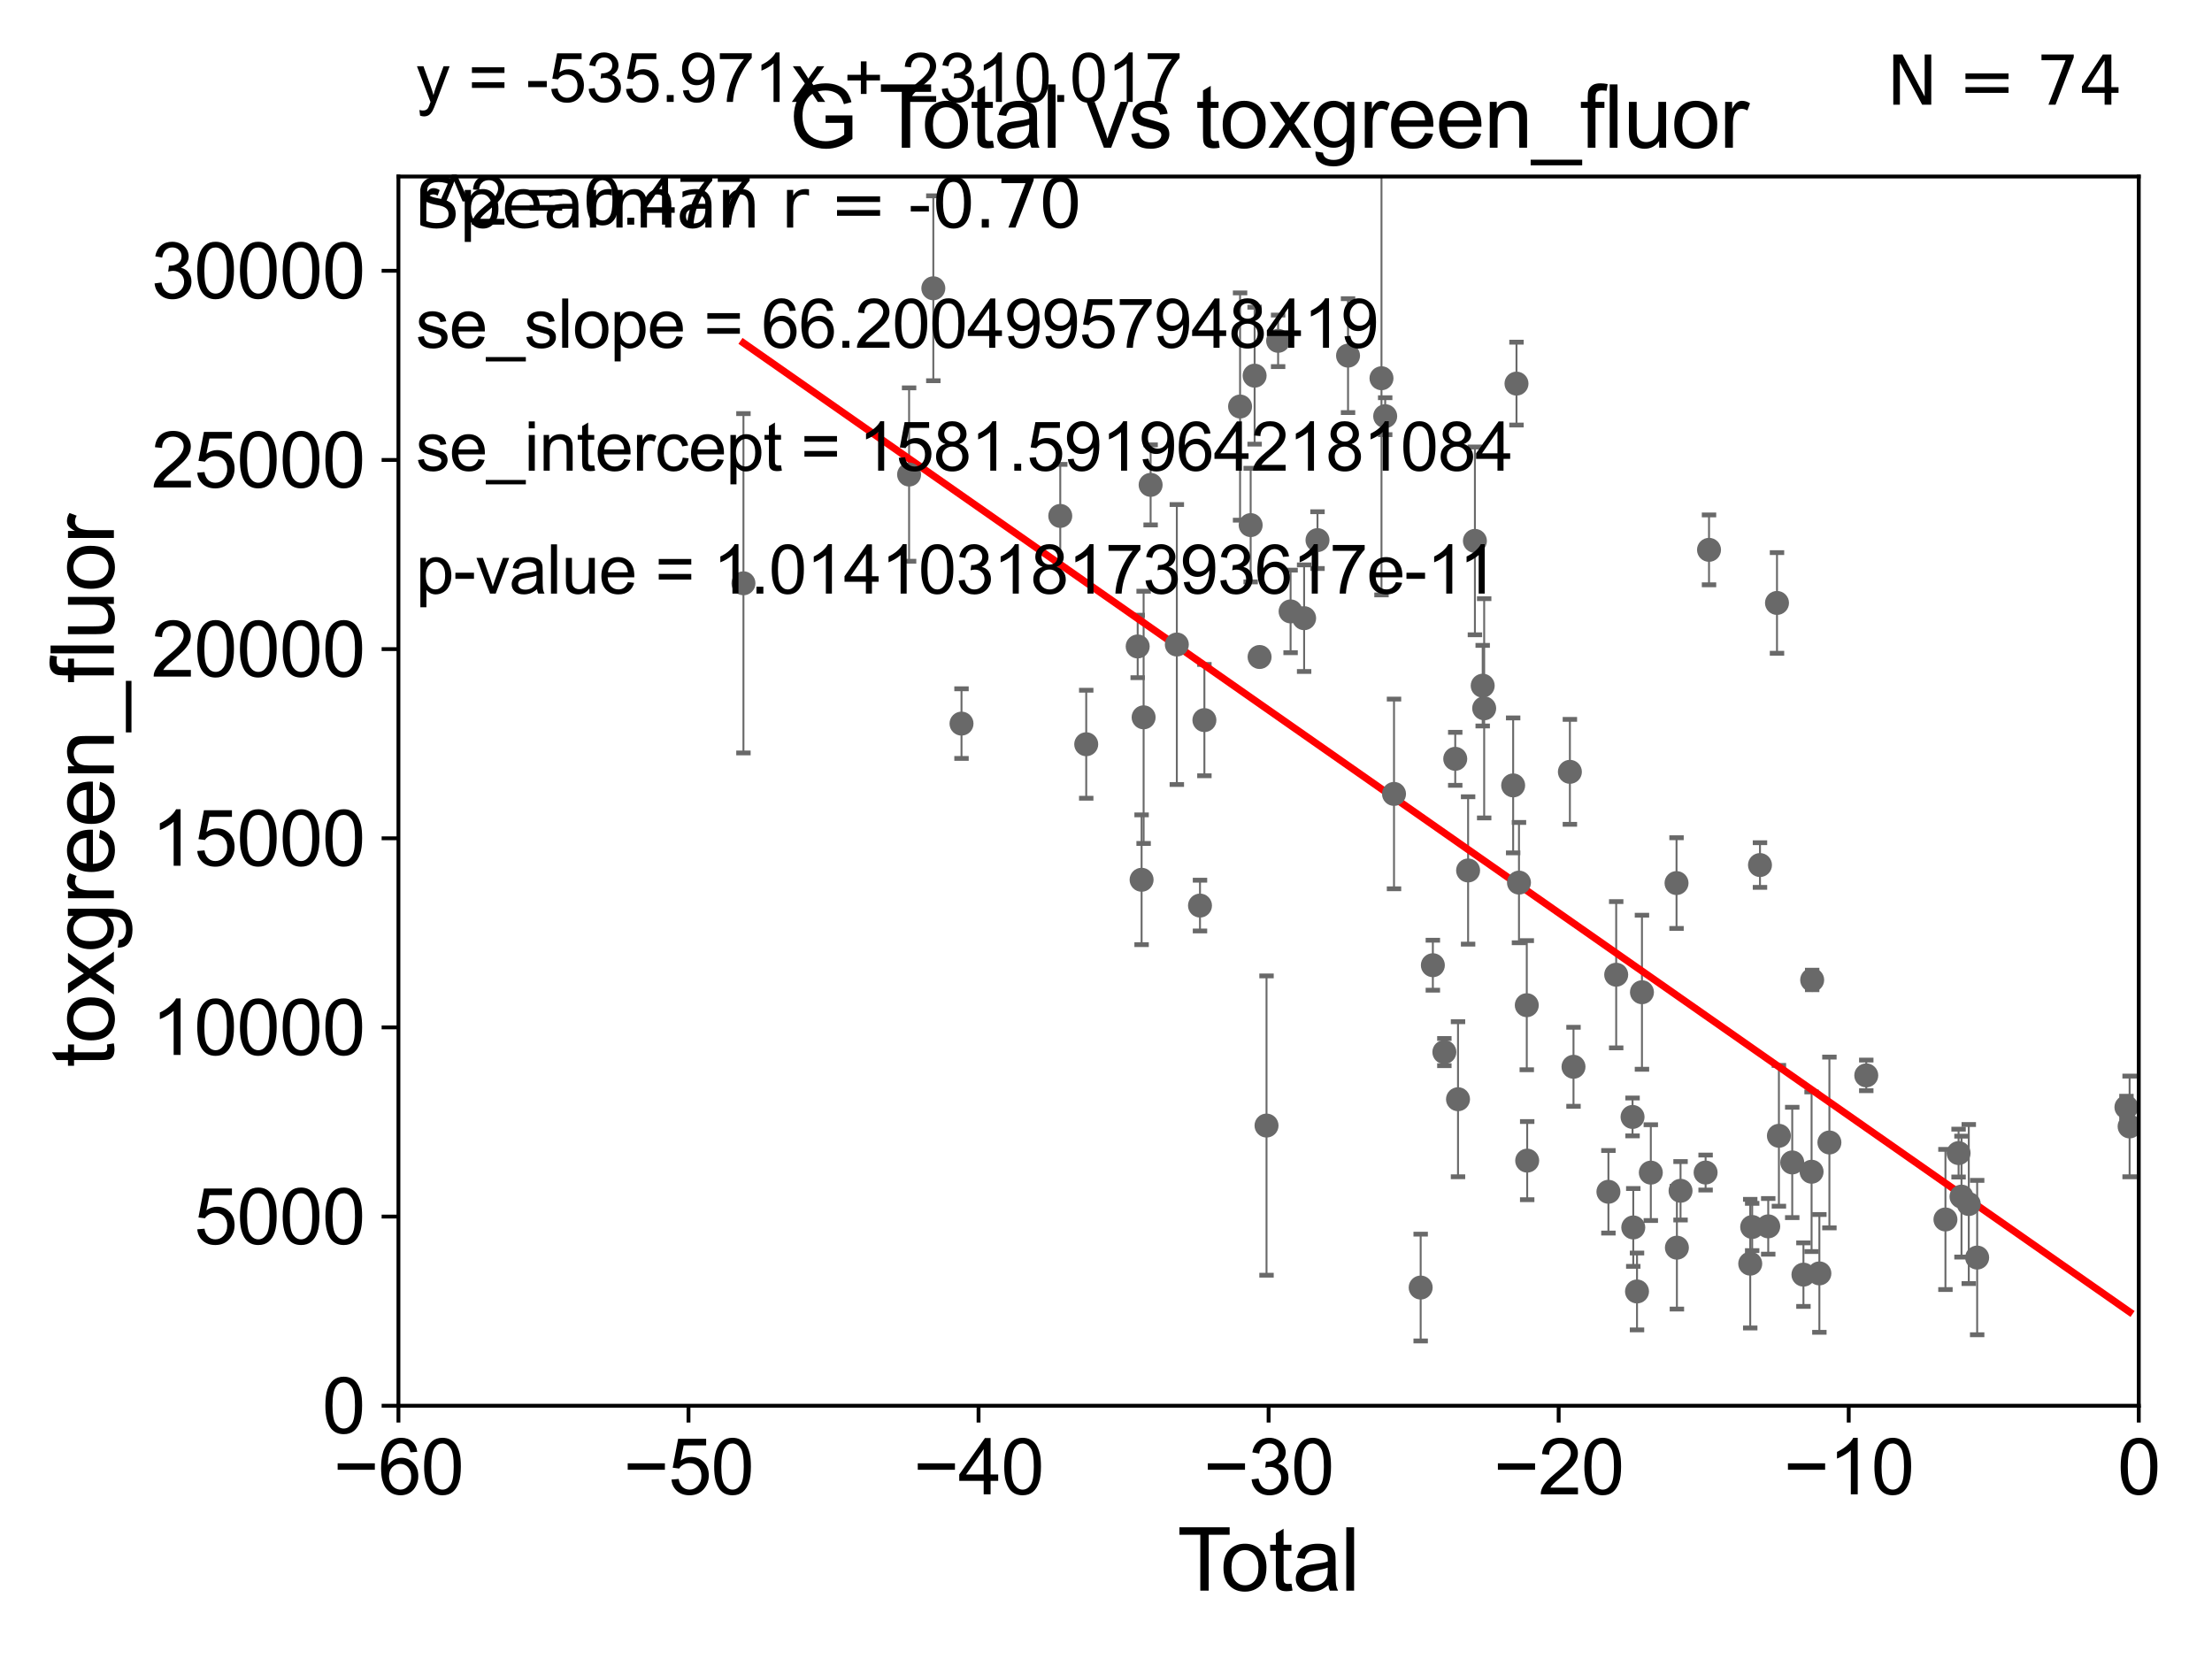 <?xml version="1.0" encoding="utf-8" standalone="no"?>
<!DOCTYPE svg PUBLIC "-//W3C//DTD SVG 1.1//EN"
  "http://www.w3.org/Graphics/SVG/1.1/DTD/svg11.dtd">
<svg xmlns:xlink="http://www.w3.org/1999/xlink" width="460.8pt" height="345.6pt" viewBox="0 0 460.8 345.6" xmlns="http://www.w3.org/2000/svg" version="1.1">
 <defs>
  <style type="text/css">*{stroke-linejoin: round; stroke-linecap: butt}</style>
 </defs>
 <g id="figure_1">
  <g id="patch_1">
   <path d="M 0 345.6 
L 460.8 345.6 
L 460.8 0 
L 0 0 
z
" style="fill: #ffffff"/>
  </g>
  <g id="axes_1">
   <g id="patch_2">
    <path d="M 83 292.84 
L 445.545 292.84 
L 445.545 36.775 
L 83 36.775 
z
" style="fill: #ffffff"/>
   </g>
   <g id="PathCollection_1">
    <defs>
     <path id="m3f29f90196" d="M 0 1.118 
C 0.297 1.118 0.581 1 0.791 0.791 
C 1 0.581 1.118 0.297 1.118 0 
C 1.118 -0.297 1 -0.581 0.791 -0.791 
C 0.581 -1 0.297 -1.118 0 -1.118 
C -0.297 -1.118 -0.581 -1 -0.791 -0.791 
C -1 -0.581 -1.118 -0.297 -1.118 0 
C -1.118 0.297 -1 0.581 -0.791 0.791 
C -0.581 1 -0.297 1.118 0 1.118 
z
" style="stroke: #696969"/>
    </defs>
    <g clip-path="url(#p61bcda96dd)">
     <use xlink:href="#m3f29f90196" x="154.873" y="121.509" style="fill: #696969; stroke: #696969"/>
     <use xlink:href="#m3f29f90196" x="350.088" y="248.062" style="fill: #696969; stroke: #696969"/>
     <use xlink:href="#m3f29f90196" x="349.329" y="259.913" style="fill: #696969; stroke: #696969"/>
     <use xlink:href="#m3f29f90196" x="349.252" y="183.96" style="fill: #696969; stroke: #696969"/>
     <use xlink:href="#m3f29f90196" x="343.896" y="244.277" style="fill: #696969; stroke: #696969"/>
     <use xlink:href="#m3f29f90196" x="342.05" y="206.701" style="fill: #696969; stroke: #696969"/>
     <use xlink:href="#m3f29f90196" x="341.019" y="269.033" style="fill: #696969; stroke: #696969"/>
     <use xlink:href="#m3f29f90196" x="340.24" y="255.698" style="fill: #696969; stroke: #696969"/>
     <use xlink:href="#m3f29f90196" x="355.309" y="244.261" style="fill: #696969; stroke: #696969"/>
     <use xlink:href="#m3f29f90196" x="340.09" y="232.681" style="fill: #696969; stroke: #696969"/>
     <use xlink:href="#m3f29f90196" x="335.063" y="248.27" style="fill: #696969; stroke: #696969"/>
     <use xlink:href="#m3f29f90196" x="327.789" y="222.232" style="fill: #696969; stroke: #696969"/>
     <use xlink:href="#m3f29f90196" x="327.036" y="160.788" style="fill: #696969; stroke: #696969"/>
     <use xlink:href="#m3f29f90196" x="318.142" y="241.779" style="fill: #696969; stroke: #696969"/>
     <use xlink:href="#m3f29f90196" x="318.056" y="209.4" style="fill: #696969; stroke: #696969"/>
     <use xlink:href="#m3f29f90196" x="316.431" y="183.863" style="fill: #696969; stroke: #696969"/>
     <use xlink:href="#m3f29f90196" x="315.913" y="79.913" style="fill: #696969; stroke: #696969"/>
     <use xlink:href="#m3f29f90196" x="336.683" y="203.052" style="fill: #696969; stroke: #696969"/>
     <use xlink:href="#m3f29f90196" x="315.218" y="163.613" style="fill: #696969; stroke: #696969"/>
     <use xlink:href="#m3f29f90196" x="356.019" y="114.543" style="fill: #696969; stroke: #696969"/>
     <use xlink:href="#m3f29f90196" x="365.01" y="255.603" style="fill: #696969; stroke: #696969"/>
     <use xlink:href="#m3f29f90196" x="411.879" y="261.975" style="fill: #696969; stroke: #696969"/>
     <use xlink:href="#m3f29f90196" x="410.132" y="250.824" style="fill: #696969; stroke: #696969"/>
     <use xlink:href="#m3f29f90196" x="408.615" y="249.277" style="fill: #696969; stroke: #696969"/>
     <use xlink:href="#m3f29f90196" x="408.008" y="240.209" style="fill: #696969; stroke: #696969"/>
     <use xlink:href="#m3f29f90196" x="405.272" y="254.037" style="fill: #696969; stroke: #696969"/>
     <use xlink:href="#m3f29f90196" x="388.778" y="224.022" style="fill: #696969; stroke: #696969"/>
     <use xlink:href="#m3f29f90196" x="381.098" y="238" style="fill: #696969; stroke: #696969"/>
     <use xlink:href="#m3f29f90196" x="364.606" y="263.244" style="fill: #696969; stroke: #696969"/>
     <use xlink:href="#m3f29f90196" x="379.008" y="265.272" style="fill: #696969; stroke: #696969"/>
     <use xlink:href="#m3f29f90196" x="377.386" y="244.096" style="fill: #696969; stroke: #696969"/>
     <use xlink:href="#m3f29f90196" x="375.69" y="265.53" style="fill: #696969; stroke: #696969"/>
     <use xlink:href="#m3f29f90196" x="373.355" y="242.157" style="fill: #696969; stroke: #696969"/>
     <use xlink:href="#m3f29f90196" x="370.578" y="236.609" style="fill: #696969; stroke: #696969"/>
     <use xlink:href="#m3f29f90196" x="370.181" y="125.604" style="fill: #696969; stroke: #696969"/>
     <use xlink:href="#m3f29f90196" x="368.355" y="255.473" style="fill: #696969; stroke: #696969"/>
     <use xlink:href="#m3f29f90196" x="366.636" y="180.204" style="fill: #696969; stroke: #696969"/>
     <use xlink:href="#m3f29f90196" x="377.509" y="204.143" style="fill: #696969; stroke: #696969"/>
     <use xlink:href="#m3f29f90196" x="442.975" y="230.647" style="fill: #696969; stroke: #696969"/>
     <use xlink:href="#m3f29f90196" x="309.182" y="147.554" style="fill: #696969; stroke: #696969"/>
     <use xlink:href="#m3f29f90196" x="307.251" y="112.679" style="fill: #696969; stroke: #696969"/>
     <use xlink:href="#m3f29f90196" x="308.872" y="142.84" style="fill: #696969; stroke: #696969"/>
     <use xlink:href="#m3f29f90196" x="258.33" y="84.686" style="fill: #696969; stroke: #696969"/>
     <use xlink:href="#m3f29f90196" x="250.898" y="150.011" style="fill: #696969; stroke: #696969"/>
     <use xlink:href="#m3f29f90196" x="249.98" y="188.648" style="fill: #696969; stroke: #696969"/>
     <use xlink:href="#m3f29f90196" x="245.156" y="134.265" style="fill: #696969; stroke: #696969"/>
     <use xlink:href="#m3f29f90196" x="239.696" y="101.009" style="fill: #696969; stroke: #696969"/>
     <use xlink:href="#m3f29f90196" x="261.36" y="78.259" style="fill: #696969; stroke: #696969"/>
     <use xlink:href="#m3f29f90196" x="238.237" y="149.433" style="fill: #696969; stroke: #696969"/>
     <use xlink:href="#m3f29f90196" x="237.001" y="134.669" style="fill: #696969; stroke: #696969"/>
     <use xlink:href="#m3f29f90196" x="226.281" y="155.039" style="fill: #696969; stroke: #696969"/>
     <use xlink:href="#m3f29f90196" x="220.872" y="107.477" style="fill: #696969; stroke: #696969"/>
     <use xlink:href="#m3f29f90196" x="200.3" y="150.741" style="fill: #696969; stroke: #696969"/>
     <use xlink:href="#m3f29f90196" x="194.429" y="60.054" style="fill: #696969; stroke: #696969"/>
     <use xlink:href="#m3f29f90196" x="189.381" y="98.854" style="fill: #696969; stroke: #696969"/>
     <use xlink:href="#m3f29f90196" x="237.815" y="183.272" style="fill: #696969; stroke: #696969"/>
     <use xlink:href="#m3f29f90196" x="262.395" y="136.865" style="fill: #696969; stroke: #696969"/>
     <use xlink:href="#m3f29f90196" x="260.537" y="109.389" style="fill: #696969; stroke: #696969"/>
     <use xlink:href="#m3f29f90196" x="266.256" y="71.003" style="fill: #696969; stroke: #696969"/>
     <use xlink:href="#m3f29f90196" x="305.832" y="181.333" style="fill: #696969; stroke: #696969"/>
     <use xlink:href="#m3f29f90196" x="303.731" y="228.989" style="fill: #696969; stroke: #696969"/>
     <use xlink:href="#m3f29f90196" x="303.153" y="158.076" style="fill: #696969; stroke: #696969"/>
     <use xlink:href="#m3f29f90196" x="300.887" y="219.168" style="fill: #696969; stroke: #696969"/>
     <use xlink:href="#m3f29f90196" x="298.49" y="201.071" style="fill: #696969; stroke: #696969"/>
     <use xlink:href="#m3f29f90196" x="295.952" y="268.22" style="fill: #696969; stroke: #696969"/>
     <use xlink:href="#m3f29f90196" x="290.398" y="165.387" style="fill: #696969; stroke: #696969"/>
     <use xlink:href="#m3f29f90196" x="263.84" y="234.475" style="fill: #696969; stroke: #696969"/>
     <use xlink:href="#m3f29f90196" x="287.789" y="78.794" style="fill: #696969; stroke: #696969"/>
     <use xlink:href="#m3f29f90196" x="288.56" y="86.698" style="fill: #696969; stroke: #696969"/>
     <use xlink:href="#m3f29f90196" x="274.459" y="112.516" style="fill: #696969; stroke: #696969"/>
     <use xlink:href="#m3f29f90196" x="271.673" y="128.779" style="fill: #696969; stroke: #696969"/>
     <use xlink:href="#m3f29f90196" x="268.854" y="127.368" style="fill: #696969; stroke: #696969"/>
     <use xlink:href="#m3f29f90196" x="280.821" y="74.086" style="fill: #696969; stroke: #696969"/>
     <use xlink:href="#m3f29f90196" x="443.636" y="234.659" style="fill: #696969; stroke: #696969"/>
    </g>
   </g>
   <g id="matplotlib.axis_1">
    <g id="xtick_1">
     <g id="line2d_1">
      <defs>
       <path id="mbd4dee5dde" d="M 0 0 
L 0 3.5 
" style="stroke: #000000; stroke-width: 0.8"/>
      </defs>
      <g>
       <use xlink:href="#mbd4dee5dde" x="83" y="292.84" style="stroke: #000000; stroke-width: 0.8"/>
      </g>
     </g>
     <g id="text_1">
      <!-- −60 -->
      <g transform="translate(69.43 311.293)scale(0.16 -0.16)">
       <defs>
        <path id="ArialMT-2212" d="M 3381 1997 
L 356 1997 
L 356 2522 
L 3381 2522 
L 3381 1997 
z
" transform="scale(0.016)"/>
        <path id="ArialMT-36" d="M 3184 3459 
L 2625 3416 
Q 2550 3747 2413 3897 
Q 2184 4138 1850 4138 
Q 1581 4138 1378 3988 
Q 1113 3794 959 3422 
Q 806 3050 800 2363 
Q 1003 2672 1297 2822 
Q 1591 2972 1913 2972 
Q 2475 2972 2870 2558 
Q 3266 2144 3266 1488 
Q 3266 1056 3080 686 
Q 2894 316 2569 119 
Q 2244 -78 1831 -78 
Q 1128 -78 684 439 
Q 241 956 241 2144 
Q 241 3472 731 4075 
Q 1159 4600 1884 4600 
Q 2425 4600 2770 4297 
Q 3116 3994 3184 3459 
z
M 888 1484 
Q 888 1194 1011 928 
Q 1134 663 1356 523 
Q 1578 384 1822 384 
Q 2178 384 2434 671 
Q 2691 959 2691 1453 
Q 2691 1928 2437 2201 
Q 2184 2475 1800 2475 
Q 1419 2475 1153 2201 
Q 888 1928 888 1484 
z
" transform="scale(0.016)"/>
        <path id="ArialMT-30" d="M 266 2259 
Q 266 3072 433 3567 
Q 600 4063 929 4331 
Q 1259 4600 1759 4600 
Q 2128 4600 2406 4451 
Q 2684 4303 2865 4023 
Q 3047 3744 3150 3342 
Q 3253 2941 3253 2259 
Q 3253 1453 3087 958 
Q 2922 463 2592 192 
Q 2263 -78 1759 -78 
Q 1097 -78 719 397 
Q 266 969 266 2259 
z
M 844 2259 
Q 844 1131 1108 757 
Q 1372 384 1759 384 
Q 2147 384 2411 759 
Q 2675 1134 2675 2259 
Q 2675 3391 2411 3762 
Q 2147 4134 1753 4134 
Q 1366 4134 1134 3806 
Q 844 3388 844 2259 
z
" transform="scale(0.016)"/>
       </defs>
       <use xlink:href="#ArialMT-2212"/>
       <use xlink:href="#ArialMT-36" x="58.398"/>
       <use xlink:href="#ArialMT-30" x="114.014"/>
      </g>
     </g>
    </g>
    <g id="xtick_2">
     <g id="line2d_2">
      <g>
       <use xlink:href="#mbd4dee5dde" x="143.424" y="292.84" style="stroke: #000000; stroke-width: 0.8"/>
      </g>
     </g>
     <g id="text_2">
      <!-- −50 -->
      <g transform="translate(129.854 311.293)scale(0.16 -0.16)">
       <defs>
        <path id="ArialMT-35" d="M 266 1200 
L 856 1250 
Q 922 819 1161 601 
Q 1400 384 1738 384 
Q 2144 384 2425 690 
Q 2706 997 2706 1503 
Q 2706 1984 2436 2262 
Q 2166 2541 1728 2541 
Q 1456 2541 1237 2417 
Q 1019 2294 894 2097 
L 366 2166 
L 809 4519 
L 3088 4519 
L 3088 3981 
L 1259 3981 
L 1013 2750 
Q 1425 3038 1878 3038 
Q 2478 3038 2890 2622 
Q 3303 2206 3303 1553 
Q 3303 931 2941 478 
Q 2500 -78 1738 -78 
Q 1113 -78 717 272 
Q 322 622 266 1200 
z
" transform="scale(0.016)"/>
       </defs>
       <use xlink:href="#ArialMT-2212"/>
       <use xlink:href="#ArialMT-35" x="58.398"/>
       <use xlink:href="#ArialMT-30" x="114.014"/>
      </g>
     </g>
    </g>
    <g id="xtick_3">
     <g id="line2d_3">
      <g>
       <use xlink:href="#mbd4dee5dde" x="203.848" y="292.84" style="stroke: #000000; stroke-width: 0.8"/>
      </g>
     </g>
     <g id="text_3">
      <!-- −40 -->
      <g transform="translate(190.278 311.293)scale(0.16 -0.16)">
       <defs>
        <path id="ArialMT-34" d="M 2069 0 
L 2069 1097 
L 81 1097 
L 81 1613 
L 2172 4581 
L 2631 4581 
L 2631 1613 
L 3250 1613 
L 3250 1097 
L 2631 1097 
L 2631 0 
L 2069 0 
z
M 2069 1613 
L 2069 3678 
L 634 1613 
L 2069 1613 
z
" transform="scale(0.016)"/>
       </defs>
       <use xlink:href="#ArialMT-2212"/>
       <use xlink:href="#ArialMT-34" x="58.398"/>
       <use xlink:href="#ArialMT-30" x="114.014"/>
      </g>
     </g>
    </g>
    <g id="xtick_4">
     <g id="line2d_4">
      <g>
       <use xlink:href="#mbd4dee5dde" x="264.272" y="292.84" style="stroke: #000000; stroke-width: 0.8"/>
      </g>
     </g>
     <g id="text_4">
      <!-- −30 -->
      <g transform="translate(250.702 311.293)scale(0.16 -0.16)">
       <defs>
        <path id="ArialMT-33" d="M 269 1209 
L 831 1284 
Q 928 806 1161 595 
Q 1394 384 1728 384 
Q 2125 384 2398 659 
Q 2672 934 2672 1341 
Q 2672 1728 2419 1979 
Q 2166 2231 1775 2231 
Q 1616 2231 1378 2169 
L 1441 2663 
Q 1497 2656 1531 2656 
Q 1891 2656 2178 2843 
Q 2466 3031 2466 3422 
Q 2466 3731 2256 3934 
Q 2047 4138 1716 4138 
Q 1388 4138 1169 3931 
Q 950 3725 888 3313 
L 325 3413 
Q 428 3978 793 4289 
Q 1159 4600 1703 4600 
Q 2078 4600 2393 4439 
Q 2709 4278 2876 4000 
Q 3044 3722 3044 3409 
Q 3044 3113 2884 2869 
Q 2725 2625 2413 2481 
Q 2819 2388 3044 2092 
Q 3269 1797 3269 1353 
Q 3269 753 2831 336 
Q 2394 -81 1725 -81 
Q 1122 -81 723 278 
Q 325 638 269 1209 
z
" transform="scale(0.016)"/>
       </defs>
       <use xlink:href="#ArialMT-2212"/>
       <use xlink:href="#ArialMT-33" x="58.398"/>
       <use xlink:href="#ArialMT-30" x="114.014"/>
      </g>
     </g>
    </g>
    <g id="xtick_5">
     <g id="line2d_5">
      <g>
       <use xlink:href="#mbd4dee5dde" x="324.697" y="292.84" style="stroke: #000000; stroke-width: 0.8"/>
      </g>
     </g>
     <g id="text_5">
      <!-- −20 -->
      <g transform="translate(311.127 311.293)scale(0.16 -0.16)">
       <defs>
        <path id="ArialMT-32" d="M 3222 541 
L 3222 0 
L 194 0 
Q 188 203 259 391 
Q 375 700 629 1000 
Q 884 1300 1366 1694 
Q 2113 2306 2375 2664 
Q 2638 3022 2638 3341 
Q 2638 3675 2398 3904 
Q 2159 4134 1775 4134 
Q 1369 4134 1125 3890 
Q 881 3647 878 3216 
L 300 3275 
Q 359 3922 746 4261 
Q 1134 4600 1788 4600 
Q 2447 4600 2831 4234 
Q 3216 3869 3216 3328 
Q 3216 3053 3103 2787 
Q 2991 2522 2730 2228 
Q 2469 1934 1863 1422 
Q 1356 997 1212 845 
Q 1069 694 975 541 
L 3222 541 
z
" transform="scale(0.016)"/>
       </defs>
       <use xlink:href="#ArialMT-2212"/>
       <use xlink:href="#ArialMT-32" x="58.398"/>
       <use xlink:href="#ArialMT-30" x="114.014"/>
      </g>
     </g>
    </g>
    <g id="xtick_6">
     <g id="line2d_6">
      <g>
       <use xlink:href="#mbd4dee5dde" x="385.121" y="292.84" style="stroke: #000000; stroke-width: 0.8"/>
      </g>
     </g>
     <g id="text_6">
      <!-- −10 -->
      <g transform="translate(371.551 311.293)scale(0.16 -0.16)">
       <defs>
        <path id="ArialMT-31" d="M 2384 0 
L 1822 0 
L 1822 3584 
Q 1619 3391 1289 3197 
Q 959 3003 697 2906 
L 697 3450 
Q 1169 3672 1522 3987 
Q 1875 4303 2022 4600 
L 2384 4600 
L 2384 0 
z
" transform="scale(0.016)"/>
       </defs>
       <use xlink:href="#ArialMT-2212"/>
       <use xlink:href="#ArialMT-31" x="58.398"/>
       <use xlink:href="#ArialMT-30" x="114.014"/>
      </g>
     </g>
    </g>
    <g id="xtick_7">
     <g id="line2d_7">
      <g>
       <use xlink:href="#mbd4dee5dde" x="445.545" y="292.84" style="stroke: #000000; stroke-width: 0.8"/>
      </g>
     </g>
     <g id="text_7">
      <!-- 0 -->
      <g transform="translate(441.096 311.293)scale(0.16 -0.16)">
       <use xlink:href="#ArialMT-30"/>
      </g>
     </g>
    </g>
    <g id="text_8">
     <!-- Total -->
     <g transform="translate(245.267 331.357)scale(0.18 -0.18)">
      <defs>
       <path id="ArialMT-54" d="M 1659 0 
L 1659 4041 
L 150 4041 
L 150 4581 
L 3781 4581 
L 3781 4041 
L 2266 4041 
L 2266 0 
L 1659 0 
z
" transform="scale(0.016)"/>
       <path id="ArialMT-6f" d="M 213 1659 
Q 213 2581 725 3025 
Q 1153 3394 1769 3394 
Q 2453 3394 2887 2945 
Q 3322 2497 3322 1706 
Q 3322 1066 3130 698 
Q 2938 331 2570 128 
Q 2203 -75 1769 -75 
Q 1072 -75 642 372 
Q 213 819 213 1659 
z
M 791 1659 
Q 791 1022 1069 705 
Q 1347 388 1769 388 
Q 2188 388 2466 706 
Q 2744 1025 2744 1678 
Q 2744 2294 2464 2611 
Q 2184 2928 1769 2928 
Q 1347 2928 1069 2612 
Q 791 2297 791 1659 
z
" transform="scale(0.016)"/>
       <path id="ArialMT-74" d="M 1650 503 
L 1731 6 
Q 1494 -44 1306 -44 
Q 1000 -44 831 53 
Q 663 150 594 308 
Q 525 466 525 972 
L 525 2881 
L 113 2881 
L 113 3319 
L 525 3319 
L 525 4141 
L 1084 4478 
L 1084 3319 
L 1650 3319 
L 1650 2881 
L 1084 2881 
L 1084 941 
Q 1084 700 1114 631 
Q 1144 563 1211 522 
Q 1278 481 1403 481 
Q 1497 481 1650 503 
z
" transform="scale(0.016)"/>
       <path id="ArialMT-61" d="M 2588 409 
Q 2275 144 1986 34 
Q 1697 -75 1366 -75 
Q 819 -75 525 192 
Q 231 459 231 875 
Q 231 1119 342 1320 
Q 453 1522 633 1644 
Q 813 1766 1038 1828 
Q 1203 1872 1538 1913 
Q 2219 1994 2541 2106 
Q 2544 2222 2544 2253 
Q 2544 2597 2384 2738 
Q 2169 2928 1744 2928 
Q 1347 2928 1158 2789 
Q 969 2650 878 2297 
L 328 2372 
Q 403 2725 575 2942 
Q 747 3159 1072 3276 
Q 1397 3394 1825 3394 
Q 2250 3394 2515 3294 
Q 2781 3194 2906 3042 
Q 3031 2891 3081 2659 
Q 3109 2516 3109 2141 
L 3109 1391 
Q 3109 606 3145 398 
Q 3181 191 3288 0 
L 2700 0 
Q 2613 175 2588 409 
z
M 2541 1666 
Q 2234 1541 1622 1453 
Q 1275 1403 1131 1340 
Q 988 1278 909 1158 
Q 831 1038 831 891 
Q 831 666 1001 516 
Q 1172 366 1500 366 
Q 1825 366 2078 508 
Q 2331 650 2450 897 
Q 2541 1088 2541 1459 
L 2541 1666 
z
" transform="scale(0.016)"/>
       <path id="ArialMT-6c" d="M 409 0 
L 409 4581 
L 972 4581 
L 972 0 
L 409 0 
z
" transform="scale(0.016)"/>
      </defs>
      <use xlink:href="#ArialMT-54"/>
      <use xlink:href="#ArialMT-6f" x="49.959"/>
      <use xlink:href="#ArialMT-74" x="105.574"/>
      <use xlink:href="#ArialMT-61" x="133.357"/>
      <use xlink:href="#ArialMT-6c" x="188.973"/>
     </g>
    </g>
   </g>
   <g id="matplotlib.axis_2">
    <g id="ytick_1">
     <g id="line2d_8">
      <defs>
       <path id="m4d378d2ef0" d="M 0 0 
L -3.5 0 
" style="stroke: #000000; stroke-width: 0.8"/>
      </defs>
      <g>
       <use xlink:href="#m4d378d2ef0" x="83" y="292.84" style="stroke: #000000; stroke-width: 0.8"/>
      </g>
     </g>
     <g id="text_9">
      <!-- 0 -->
      <g transform="translate(67.103 298.566)scale(0.16 -0.16)">
       <use xlink:href="#ArialMT-30"/>
      </g>
     </g>
    </g>
    <g id="ytick_2">
     <g id="line2d_9">
      <g>
       <use xlink:href="#m4d378d2ef0" x="83" y="253.435" style="stroke: #000000; stroke-width: 0.8"/>
      </g>
     </g>
     <g id="text_10">
      <!-- 5000 -->
      <g transform="translate(40.41 259.162)scale(0.16 -0.16)">
       <use xlink:href="#ArialMT-35"/>
       <use xlink:href="#ArialMT-30" x="55.615"/>
       <use xlink:href="#ArialMT-30" x="111.23"/>
       <use xlink:href="#ArialMT-30" x="166.846"/>
      </g>
     </g>
    </g>
    <g id="ytick_3">
     <g id="line2d_10">
      <g>
       <use xlink:href="#m4d378d2ef0" x="83" y="214.031" style="stroke: #000000; stroke-width: 0.8"/>
      </g>
     </g>
     <g id="text_11">
      <!-- 10000 -->
      <g transform="translate(31.512 219.757)scale(0.16 -0.16)">
       <use xlink:href="#ArialMT-31"/>
       <use xlink:href="#ArialMT-30" x="55.615"/>
       <use xlink:href="#ArialMT-30" x="111.23"/>
       <use xlink:href="#ArialMT-30" x="166.846"/>
       <use xlink:href="#ArialMT-30" x="222.461"/>
      </g>
     </g>
    </g>
    <g id="ytick_4">
     <g id="line2d_11">
      <g>
       <use xlink:href="#m4d378d2ef0" x="83" y="174.626" style="stroke: #000000; stroke-width: 0.8"/>
      </g>
     </g>
     <g id="text_12">
      <!-- 15000 -->
      <g transform="translate(31.512 180.352)scale(0.16 -0.16)">
       <use xlink:href="#ArialMT-31"/>
       <use xlink:href="#ArialMT-35" x="55.615"/>
       <use xlink:href="#ArialMT-30" x="111.23"/>
       <use xlink:href="#ArialMT-30" x="166.846"/>
       <use xlink:href="#ArialMT-30" x="222.461"/>
      </g>
     </g>
    </g>
    <g id="ytick_5">
     <g id="line2d_12">
      <g>
       <use xlink:href="#m4d378d2ef0" x="83" y="135.221" style="stroke: #000000; stroke-width: 0.8"/>
      </g>
     </g>
     <g id="text_13">
      <!-- 20000 -->
      <g transform="translate(31.512 140.948)scale(0.16 -0.16)">
       <use xlink:href="#ArialMT-32"/>
       <use xlink:href="#ArialMT-30" x="55.615"/>
       <use xlink:href="#ArialMT-30" x="111.23"/>
       <use xlink:href="#ArialMT-30" x="166.846"/>
       <use xlink:href="#ArialMT-30" x="222.461"/>
      </g>
     </g>
    </g>
    <g id="ytick_6">
     <g id="line2d_13">
      <g>
       <use xlink:href="#m4d378d2ef0" x="83" y="95.817" style="stroke: #000000; stroke-width: 0.8"/>
      </g>
     </g>
     <g id="text_14">
      <!-- 25000 -->
      <g transform="translate(31.512 101.543)scale(0.16 -0.16)">
       <use xlink:href="#ArialMT-32"/>
       <use xlink:href="#ArialMT-35" x="55.615"/>
       <use xlink:href="#ArialMT-30" x="111.23"/>
       <use xlink:href="#ArialMT-30" x="166.846"/>
       <use xlink:href="#ArialMT-30" x="222.461"/>
      </g>
     </g>
    </g>
    <g id="ytick_7">
     <g id="line2d_14">
      <g>
       <use xlink:href="#m4d378d2ef0" x="83" y="56.412" style="stroke: #000000; stroke-width: 0.8"/>
      </g>
     </g>
     <g id="text_15">
      <!-- 30000 -->
      <g transform="translate(31.512 62.138)scale(0.16 -0.16)">
       <use xlink:href="#ArialMT-33"/>
       <use xlink:href="#ArialMT-30" x="55.615"/>
       <use xlink:href="#ArialMT-30" x="111.23"/>
       <use xlink:href="#ArialMT-30" x="166.846"/>
       <use xlink:href="#ArialMT-30" x="222.461"/>
      </g>
     </g>
    </g>
    <g id="text_16">
     <!-- toxgreen_fluor -->
     <g transform="translate(23.724 222.34)rotate(-90)scale(0.18 -0.18)">
      <defs>
       <path id="ArialMT-78" d="M 47 0 
L 1259 1725 
L 138 3319 
L 841 3319 
L 1350 2541 
Q 1494 2319 1581 2169 
Q 1719 2375 1834 2534 
L 2394 3319 
L 3066 3319 
L 1919 1756 
L 3153 0 
L 2463 0 
L 1781 1031 
L 1600 1309 
L 728 0 
L 47 0 
z
" transform="scale(0.016)"/>
       <path id="ArialMT-67" d="M 319 -275 
L 866 -356 
Q 900 -609 1056 -725 
Q 1266 -881 1628 -881 
Q 2019 -881 2231 -725 
Q 2444 -569 2519 -288 
Q 2563 -116 2559 434 
Q 2191 0 1641 0 
Q 956 0 581 494 
Q 206 988 206 1678 
Q 206 2153 378 2554 
Q 550 2956 876 3175 
Q 1203 3394 1644 3394 
Q 2231 3394 2613 2919 
L 2613 3319 
L 3131 3319 
L 3131 450 
Q 3131 -325 2973 -648 
Q 2816 -972 2473 -1159 
Q 2131 -1347 1631 -1347 
Q 1038 -1347 672 -1080 
Q 306 -813 319 -275 
z
M 784 1719 
Q 784 1066 1043 766 
Q 1303 466 1694 466 
Q 2081 466 2343 764 
Q 2606 1063 2606 1700 
Q 2606 2309 2336 2618 
Q 2066 2928 1684 2928 
Q 1309 2928 1046 2623 
Q 784 2319 784 1719 
z
" transform="scale(0.016)"/>
       <path id="ArialMT-72" d="M 416 0 
L 416 3319 
L 922 3319 
L 922 2816 
Q 1116 3169 1280 3281 
Q 1444 3394 1641 3394 
Q 1925 3394 2219 3213 
L 2025 2691 
Q 1819 2813 1613 2813 
Q 1428 2813 1281 2702 
Q 1134 2591 1072 2394 
Q 978 2094 978 1738 
L 978 0 
L 416 0 
z
" transform="scale(0.016)"/>
       <path id="ArialMT-65" d="M 2694 1069 
L 3275 997 
Q 3138 488 2766 206 
Q 2394 -75 1816 -75 
Q 1088 -75 661 373 
Q 234 822 234 1631 
Q 234 2469 665 2931 
Q 1097 3394 1784 3394 
Q 2450 3394 2872 2941 
Q 3294 2488 3294 1666 
Q 3294 1616 3291 1516 
L 816 1516 
Q 847 969 1125 678 
Q 1403 388 1819 388 
Q 2128 388 2347 550 
Q 2566 713 2694 1069 
z
M 847 1978 
L 2700 1978 
Q 2663 2397 2488 2606 
Q 2219 2931 1791 2931 
Q 1403 2931 1139 2672 
Q 875 2413 847 1978 
z
" transform="scale(0.016)"/>
       <path id="ArialMT-6e" d="M 422 0 
L 422 3319 
L 928 3319 
L 928 2847 
Q 1294 3394 1984 3394 
Q 2284 3394 2536 3286 
Q 2788 3178 2913 3003 
Q 3038 2828 3088 2588 
Q 3119 2431 3119 2041 
L 3119 0 
L 2556 0 
L 2556 2019 
Q 2556 2363 2490 2533 
Q 2425 2703 2258 2804 
Q 2091 2906 1866 2906 
Q 1506 2906 1245 2678 
Q 984 2450 984 1813 
L 984 0 
L 422 0 
z
" transform="scale(0.016)"/>
       <path id="ArialMT-5f" d="M -97 -1272 
L -97 -866 
L 3631 -866 
L 3631 -1272 
L -97 -1272 
z
" transform="scale(0.016)"/>
       <path id="ArialMT-66" d="M 556 0 
L 556 2881 
L 59 2881 
L 59 3319 
L 556 3319 
L 556 3672 
Q 556 4006 616 4169 
Q 697 4388 901 4523 
Q 1106 4659 1475 4659 
Q 1713 4659 2000 4603 
L 1916 4113 
Q 1741 4144 1584 4144 
Q 1328 4144 1222 4034 
Q 1116 3925 1116 3625 
L 1116 3319 
L 1763 3319 
L 1763 2881 
L 1116 2881 
L 1116 0 
L 556 0 
z
" transform="scale(0.016)"/>
       <path id="ArialMT-75" d="M 2597 0 
L 2597 488 
Q 2209 -75 1544 -75 
Q 1250 -75 995 37 
Q 741 150 617 320 
Q 494 491 444 738 
Q 409 903 409 1263 
L 409 3319 
L 972 3319 
L 972 1478 
Q 972 1038 1006 884 
Q 1059 663 1231 536 
Q 1403 409 1656 409 
Q 1909 409 2131 539 
Q 2353 669 2445 892 
Q 2538 1116 2538 1541 
L 2538 3319 
L 3100 3319 
L 3100 0 
L 2597 0 
z
" transform="scale(0.016)"/>
      </defs>
      <use xlink:href="#ArialMT-74"/>
      <use xlink:href="#ArialMT-6f" x="27.783"/>
      <use xlink:href="#ArialMT-78" x="83.398"/>
      <use xlink:href="#ArialMT-67" x="133.398"/>
      <use xlink:href="#ArialMT-72" x="189.014"/>
      <use xlink:href="#ArialMT-65" x="222.314"/>
      <use xlink:href="#ArialMT-65" x="277.93"/>
      <use xlink:href="#ArialMT-6e" x="333.545"/>
      <use xlink:href="#ArialMT-5f" x="389.16"/>
      <use xlink:href="#ArialMT-66" x="444.775"/>
      <use xlink:href="#ArialMT-6c" x="472.559"/>
      <use xlink:href="#ArialMT-75" x="494.775"/>
      <use xlink:href="#ArialMT-6f" x="550.391"/>
      <use xlink:href="#ArialMT-72" x="606.006"/>
     </g>
    </g>
   </g>
   <g id="LineCollection_1">
    <path d="M 154.873 156.853 
L 154.873 86.165 
" clip-path="url(#p61bcda96dd)" style="fill: none; stroke: #696969; stroke-width: 0.4"/>
    <path d="M 350.088 254.149 
L 350.088 241.976 
" clip-path="url(#p61bcda96dd)" style="fill: none; stroke: #696969; stroke-width: 0.4"/>
    <path d="M 349.329 272.705 
L 349.329 247.12 
" clip-path="url(#p61bcda96dd)" style="fill: none; stroke: #696969; stroke-width: 0.4"/>
    <path d="M 349.252 193.404 
L 349.252 174.516 
" clip-path="url(#p61bcda96dd)" style="fill: none; stroke: #696969; stroke-width: 0.4"/>
    <path d="M 343.896 254.255 
L 343.896 234.299 
" clip-path="url(#p61bcda96dd)" style="fill: none; stroke: #696969; stroke-width: 0.4"/>
    <path d="M 342.05 222.743 
L 342.05 190.658 
" clip-path="url(#p61bcda96dd)" style="fill: none; stroke: #696969; stroke-width: 0.4"/>
    <path d="M 341.019 277.041 
L 341.019 261.025 
" clip-path="url(#p61bcda96dd)" style="fill: none; stroke: #696969; stroke-width: 0.4"/>
    <path d="M 340.24 263.806 
L 340.24 247.59 
" clip-path="url(#p61bcda96dd)" style="fill: none; stroke: #696969; stroke-width: 0.4"/>
    <path d="M 355.309 247.901 
L 355.309 240.621 
" clip-path="url(#p61bcda96dd)" style="fill: none; stroke: #696969; stroke-width: 0.4"/>
    <path d="M 340.09 236.627 
L 340.09 228.734 
" clip-path="url(#p61bcda96dd)" style="fill: none; stroke: #696969; stroke-width: 0.4"/>
    <path d="M 335.063 256.868 
L 335.063 239.671 
" clip-path="url(#p61bcda96dd)" style="fill: none; stroke: #696969; stroke-width: 0.4"/>
    <path d="M 327.789 230.461 
L 327.789 214.002 
" clip-path="url(#p61bcda96dd)" style="fill: none; stroke: #696969; stroke-width: 0.4"/>
    <path d="M 327.036 171.716 
L 327.036 149.86 
" clip-path="url(#p61bcda96dd)" style="fill: none; stroke: #696969; stroke-width: 0.4"/>
    <path d="M 318.142 249.921 
L 318.142 233.637 
" clip-path="url(#p61bcda96dd)" style="fill: none; stroke: #696969; stroke-width: 0.4"/>
    <path d="M 318.056 222.85 
L 318.056 195.951 
" clip-path="url(#p61bcda96dd)" style="fill: none; stroke: #696969; stroke-width: 0.4"/>
    <path d="M 316.431 196.395 
L 316.431 171.332 
" clip-path="url(#p61bcda96dd)" style="fill: none; stroke: #696969; stroke-width: 0.4"/>
    <path d="M 315.913 88.543 
L 315.913 71.283 
" clip-path="url(#p61bcda96dd)" style="fill: none; stroke: #696969; stroke-width: 0.4"/>
    <path d="M 336.683 218.291 
L 336.683 187.812 
" clip-path="url(#p61bcda96dd)" style="fill: none; stroke: #696969; stroke-width: 0.4"/>
    <path d="M 315.218 177.668 
L 315.218 149.557 
" clip-path="url(#p61bcda96dd)" style="fill: none; stroke: #696969; stroke-width: 0.4"/>
    <path d="M 356.019 121.822 
L 356.019 107.264 
" clip-path="url(#p61bcda96dd)" style="fill: none; stroke: #696969; stroke-width: 0.4"/>
    <path d="M 365.01 260.527 
L 365.01 250.679 
" clip-path="url(#p61bcda96dd)" style="fill: none; stroke: #696969; stroke-width: 0.4"/>
    <path d="M 411.879 278.053 
L 411.879 245.896 
" clip-path="url(#p61bcda96dd)" style="fill: none; stroke: #696969; stroke-width: 0.4"/>
    <path d="M 410.132 267.388 
L 410.132 234.26 
" clip-path="url(#p61bcda96dd)" style="fill: none; stroke: #696969; stroke-width: 0.4"/>
    <path d="M 408.615 261.868 
L 408.615 236.686 
" clip-path="url(#p61bcda96dd)" style="fill: none; stroke: #696969; stroke-width: 0.4"/>
    <path d="M 408.008 245.196 
L 408.008 235.223 
" clip-path="url(#p61bcda96dd)" style="fill: none; stroke: #696969; stroke-width: 0.4"/>
    <path d="M 405.272 268.638 
L 405.272 239.436 
" clip-path="url(#p61bcda96dd)" style="fill: none; stroke: #696969; stroke-width: 0.4"/>
    <path d="M 388.778 227.21 
L 388.778 220.833 
" clip-path="url(#p61bcda96dd)" style="fill: none; stroke: #696969; stroke-width: 0.4"/>
    <path d="M 381.098 255.789 
L 381.098 220.212 
" clip-path="url(#p61bcda96dd)" style="fill: none; stroke: #696969; stroke-width: 0.4"/>
    <path d="M 364.606 276.639 
L 364.606 249.848 
" clip-path="url(#p61bcda96dd)" style="fill: none; stroke: #696969; stroke-width: 0.4"/>
    <path d="M 379.008 277.542 
L 379.008 253.001 
" clip-path="url(#p61bcda96dd)" style="fill: none; stroke: #696969; stroke-width: 0.4"/>
    <path d="M 377.386 260.72 
L 377.386 227.471 
" clip-path="url(#p61bcda96dd)" style="fill: none; stroke: #696969; stroke-width: 0.4"/>
    <path d="M 375.69 272.148 
L 375.69 258.911 
" clip-path="url(#p61bcda96dd)" style="fill: none; stroke: #696969; stroke-width: 0.4"/>
    <path d="M 373.355 253.647 
L 373.355 230.666 
" clip-path="url(#p61bcda96dd)" style="fill: none; stroke: #696969; stroke-width: 0.4"/>
    <path d="M 370.578 251.274 
L 370.578 221.944 
" clip-path="url(#p61bcda96dd)" style="fill: none; stroke: #696969; stroke-width: 0.4"/>
    <path d="M 370.181 136.09 
L 370.181 115.117 
" clip-path="url(#p61bcda96dd)" style="fill: none; stroke: #696969; stroke-width: 0.4"/>
    <path d="M 368.355 261.269 
L 368.355 249.676 
" clip-path="url(#p61bcda96dd)" style="fill: none; stroke: #696969; stroke-width: 0.4"/>
    <path d="M 366.636 184.856 
L 366.636 175.551 
" clip-path="url(#p61bcda96dd)" style="fill: none; stroke: #696969; stroke-width: 0.4"/>
    <path d="M 377.509 206.174 
L 377.509 202.111 
" clip-path="url(#p61bcda96dd)" style="fill: none; stroke: #696969; stroke-width: 0.4"/>
    <path d="M 442.975 232.928 
L 442.975 228.365 
" clip-path="url(#p61bcda96dd)" style="fill: none; stroke: #696969; stroke-width: 0.4"/>
    <path d="M 309.182 170.389 
L 309.182 124.719 
" clip-path="url(#p61bcda96dd)" style="fill: none; stroke: #696969; stroke-width: 0.4"/>
    <path d="M 307.251 132.241 
L 307.251 93.117 
" clip-path="url(#p61bcda96dd)" style="fill: none; stroke: #696969; stroke-width: 0.4"/>
    <path d="M 308.872 151.238 
L 308.872 134.442 
" clip-path="url(#p61bcda96dd)" style="fill: none; stroke: #696969; stroke-width: 0.4"/>
    <path d="M 258.33 108.359 
L 258.33 61.014 
" clip-path="url(#p61bcda96dd)" style="fill: none; stroke: #696969; stroke-width: 0.4"/>
    <path d="M 250.898 161.605 
L 250.898 138.416 
" clip-path="url(#p61bcda96dd)" style="fill: none; stroke: #696969; stroke-width: 0.4"/>
    <path d="M 249.98 193.934 
L 249.98 183.362 
" clip-path="url(#p61bcda96dd)" style="fill: none; stroke: #696969; stroke-width: 0.4"/>
    <path d="M 245.156 163.427 
L 245.156 105.104 
" clip-path="url(#p61bcda96dd)" style="fill: none; stroke: #696969; stroke-width: 0.4"/>
    <path d="M 239.696 109.352 
L 239.696 92.666 
" clip-path="url(#p61bcda96dd)" style="fill: none; stroke: #696969; stroke-width: 0.4"/>
    <path d="M 261.36 92.522 
L 261.36 63.995 
" clip-path="url(#p61bcda96dd)" style="fill: none; stroke: #696969; stroke-width: 0.4"/>
    <path d="M 238.237 175.705 
L 238.237 123.161 
" clip-path="url(#p61bcda96dd)" style="fill: none; stroke: #696969; stroke-width: 0.4"/>
    <path d="M 237.001 141.174 
L 237.001 128.164 
" clip-path="url(#p61bcda96dd)" style="fill: none; stroke: #696969; stroke-width: 0.4"/>
    <path d="M 226.281 166.291 
L 226.281 143.787 
" clip-path="url(#p61bcda96dd)" style="fill: none; stroke: #696969; stroke-width: 0.4"/>
    <path d="M 220.872 118.22 
L 220.872 96.734 
" clip-path="url(#p61bcda96dd)" style="fill: none; stroke: #696969; stroke-width: 0.4"/>
    <path d="M 200.3 157.997 
L 200.3 143.485 
" clip-path="url(#p61bcda96dd)" style="fill: none; stroke: #696969; stroke-width: 0.4"/>
    <path d="M 194.429 79.311 
L 194.429 40.796 
" clip-path="url(#p61bcda96dd)" style="fill: none; stroke: #696969; stroke-width: 0.4"/>
    <path d="M 189.381 116.912 
L 189.381 80.797 
" clip-path="url(#p61bcda96dd)" style="fill: none; stroke: #696969; stroke-width: 0.4"/>
    <path d="M 237.815 196.787 
L 237.815 169.756 
" clip-path="url(#p61bcda96dd)" style="fill: none; stroke: #696969; stroke-width: 0.4"/>
    <path d="M 262.395 137.403 
L 262.395 136.327 
" clip-path="url(#p61bcda96dd)" style="fill: none; stroke: #696969; stroke-width: 0.4"/>
    <path d="M 260.537 121.222 
L 260.537 97.555 
" clip-path="url(#p61bcda96dd)" style="fill: none; stroke: #696969; stroke-width: 0.4"/>
    <path d="M 266.256 76.37 
L 266.256 65.636 
" clip-path="url(#p61bcda96dd)" style="fill: none; stroke: #696969; stroke-width: 0.4"/>
    <path d="M 305.832 196.682 
L 305.832 165.984 
" clip-path="url(#p61bcda96dd)" style="fill: none; stroke: #696969; stroke-width: 0.4"/>
    <path d="M 303.731 245.137 
L 303.731 212.84 
" clip-path="url(#p61bcda96dd)" style="fill: none; stroke: #696969; stroke-width: 0.4"/>
    <path d="M 303.153 163.596 
L 303.153 152.555 
" clip-path="url(#p61bcda96dd)" style="fill: none; stroke: #696969; stroke-width: 0.4"/>
    <path d="M 300.887 222 
L 300.887 216.336 
" clip-path="url(#p61bcda96dd)" style="fill: none; stroke: #696969; stroke-width: 0.4"/>
    <path d="M 298.49 206.275 
L 298.49 195.868 
" clip-path="url(#p61bcda96dd)" style="fill: none; stroke: #696969; stroke-width: 0.4"/>
    <path d="M 295.952 279.341 
L 295.952 257.098 
" clip-path="url(#p61bcda96dd)" style="fill: none; stroke: #696969; stroke-width: 0.4"/>
    <path d="M 290.398 185.147 
L 290.398 145.627 
" clip-path="url(#p61bcda96dd)" style="fill: none; stroke: #696969; stroke-width: 0.4"/>
    <path d="M 263.84 265.648 
L 263.84 203.303 
" clip-path="url(#p61bcda96dd)" style="fill: none; stroke: #696969; stroke-width: 0.4"/>
    <path d="M 287.789 123.929 
L 287.789 33.658 
" clip-path="url(#p61bcda96dd)" style="fill: none; stroke: #696969; stroke-width: 0.4"/>
    <path d="M 288.56 90.541 
L 288.56 82.854 
" clip-path="url(#p61bcda96dd)" style="fill: none; stroke: #696969; stroke-width: 0.4"/>
    <path d="M 274.459 118.43 
L 274.459 106.603 
" clip-path="url(#p61bcda96dd)" style="fill: none; stroke: #696969; stroke-width: 0.4"/>
    <path d="M 271.673 139.882 
L 271.673 117.676 
" clip-path="url(#p61bcda96dd)" style="fill: none; stroke: #696969; stroke-width: 0.4"/>
    <path d="M 268.854 135.966 
L 268.854 118.769 
" clip-path="url(#p61bcda96dd)" style="fill: none; stroke: #696969; stroke-width: 0.4"/>
    <path d="M 280.821 85.949 
L 280.821 62.223 
" clip-path="url(#p61bcda96dd)" style="fill: none; stroke: #696969; stroke-width: 0.4"/>
    <path d="M 443.636 245.147 
L 443.636 224.171 
" clip-path="url(#p61bcda96dd)" style="fill: none; stroke: #696969; stroke-width: 0.4"/>
   </g>
   <g id="line2d_15">
    <defs>
     <path id="mdc7dc11054" d="M 1.5 0 
L -1.5 -0 
" style="stroke: #696969"/>
    </defs>
    <g clip-path="url(#p61bcda96dd)">
     <use xlink:href="#mdc7dc11054" x="154.873" y="156.853" style="fill: #696969; stroke: #696969"/>
     <use xlink:href="#mdc7dc11054" x="350.088" y="254.149" style="fill: #696969; stroke: #696969"/>
     <use xlink:href="#mdc7dc11054" x="349.329" y="272.705" style="fill: #696969; stroke: #696969"/>
     <use xlink:href="#mdc7dc11054" x="349.252" y="193.404" style="fill: #696969; stroke: #696969"/>
     <use xlink:href="#mdc7dc11054" x="343.896" y="254.255" style="fill: #696969; stroke: #696969"/>
     <use xlink:href="#mdc7dc11054" x="342.05" y="222.743" style="fill: #696969; stroke: #696969"/>
     <use xlink:href="#mdc7dc11054" x="341.019" y="277.041" style="fill: #696969; stroke: #696969"/>
     <use xlink:href="#mdc7dc11054" x="340.24" y="263.806" style="fill: #696969; stroke: #696969"/>
     <use xlink:href="#mdc7dc11054" x="355.309" y="247.901" style="fill: #696969; stroke: #696969"/>
     <use xlink:href="#mdc7dc11054" x="340.09" y="236.627" style="fill: #696969; stroke: #696969"/>
     <use xlink:href="#mdc7dc11054" x="335.063" y="256.868" style="fill: #696969; stroke: #696969"/>
     <use xlink:href="#mdc7dc11054" x="327.789" y="230.461" style="fill: #696969; stroke: #696969"/>
     <use xlink:href="#mdc7dc11054" x="327.036" y="171.716" style="fill: #696969; stroke: #696969"/>
     <use xlink:href="#mdc7dc11054" x="318.142" y="249.921" style="fill: #696969; stroke: #696969"/>
     <use xlink:href="#mdc7dc11054" x="318.056" y="222.85" style="fill: #696969; stroke: #696969"/>
     <use xlink:href="#mdc7dc11054" x="316.431" y="196.395" style="fill: #696969; stroke: #696969"/>
     <use xlink:href="#mdc7dc11054" x="315.913" y="88.543" style="fill: #696969; stroke: #696969"/>
     <use xlink:href="#mdc7dc11054" x="336.683" y="218.291" style="fill: #696969; stroke: #696969"/>
     <use xlink:href="#mdc7dc11054" x="315.218" y="177.668" style="fill: #696969; stroke: #696969"/>
     <use xlink:href="#mdc7dc11054" x="356.019" y="121.822" style="fill: #696969; stroke: #696969"/>
     <use xlink:href="#mdc7dc11054" x="365.01" y="260.527" style="fill: #696969; stroke: #696969"/>
     <use xlink:href="#mdc7dc11054" x="411.879" y="278.053" style="fill: #696969; stroke: #696969"/>
     <use xlink:href="#mdc7dc11054" x="410.132" y="267.388" style="fill: #696969; stroke: #696969"/>
     <use xlink:href="#mdc7dc11054" x="408.615" y="261.868" style="fill: #696969; stroke: #696969"/>
     <use xlink:href="#mdc7dc11054" x="408.008" y="245.196" style="fill: #696969; stroke: #696969"/>
     <use xlink:href="#mdc7dc11054" x="405.272" y="268.638" style="fill: #696969; stroke: #696969"/>
     <use xlink:href="#mdc7dc11054" x="388.778" y="227.21" style="fill: #696969; stroke: #696969"/>
     <use xlink:href="#mdc7dc11054" x="381.098" y="255.789" style="fill: #696969; stroke: #696969"/>
     <use xlink:href="#mdc7dc11054" x="364.606" y="276.639" style="fill: #696969; stroke: #696969"/>
     <use xlink:href="#mdc7dc11054" x="379.008" y="277.542" style="fill: #696969; stroke: #696969"/>
     <use xlink:href="#mdc7dc11054" x="377.386" y="260.72" style="fill: #696969; stroke: #696969"/>
     <use xlink:href="#mdc7dc11054" x="375.69" y="272.148" style="fill: #696969; stroke: #696969"/>
     <use xlink:href="#mdc7dc11054" x="373.355" y="253.647" style="fill: #696969; stroke: #696969"/>
     <use xlink:href="#mdc7dc11054" x="370.578" y="251.274" style="fill: #696969; stroke: #696969"/>
     <use xlink:href="#mdc7dc11054" x="370.181" y="136.09" style="fill: #696969; stroke: #696969"/>
     <use xlink:href="#mdc7dc11054" x="368.355" y="261.269" style="fill: #696969; stroke: #696969"/>
     <use xlink:href="#mdc7dc11054" x="366.636" y="184.856" style="fill: #696969; stroke: #696969"/>
     <use xlink:href="#mdc7dc11054" x="377.509" y="206.174" style="fill: #696969; stroke: #696969"/>
     <use xlink:href="#mdc7dc11054" x="442.975" y="232.928" style="fill: #696969; stroke: #696969"/>
     <use xlink:href="#mdc7dc11054" x="309.182" y="170.389" style="fill: #696969; stroke: #696969"/>
     <use xlink:href="#mdc7dc11054" x="307.251" y="132.241" style="fill: #696969; stroke: #696969"/>
     <use xlink:href="#mdc7dc11054" x="308.872" y="151.238" style="fill: #696969; stroke: #696969"/>
     <use xlink:href="#mdc7dc11054" x="258.33" y="108.359" style="fill: #696969; stroke: #696969"/>
     <use xlink:href="#mdc7dc11054" x="250.898" y="161.605" style="fill: #696969; stroke: #696969"/>
     <use xlink:href="#mdc7dc11054" x="249.98" y="193.934" style="fill: #696969; stroke: #696969"/>
     <use xlink:href="#mdc7dc11054" x="245.156" y="163.427" style="fill: #696969; stroke: #696969"/>
     <use xlink:href="#mdc7dc11054" x="239.696" y="109.352" style="fill: #696969; stroke: #696969"/>
     <use xlink:href="#mdc7dc11054" x="261.36" y="92.522" style="fill: #696969; stroke: #696969"/>
     <use xlink:href="#mdc7dc11054" x="238.237" y="175.705" style="fill: #696969; stroke: #696969"/>
     <use xlink:href="#mdc7dc11054" x="237.001" y="141.174" style="fill: #696969; stroke: #696969"/>
     <use xlink:href="#mdc7dc11054" x="226.281" y="166.291" style="fill: #696969; stroke: #696969"/>
     <use xlink:href="#mdc7dc11054" x="220.872" y="118.22" style="fill: #696969; stroke: #696969"/>
     <use xlink:href="#mdc7dc11054" x="200.3" y="157.997" style="fill: #696969; stroke: #696969"/>
     <use xlink:href="#mdc7dc11054" x="194.429" y="79.311" style="fill: #696969; stroke: #696969"/>
     <use xlink:href="#mdc7dc11054" x="189.381" y="116.912" style="fill: #696969; stroke: #696969"/>
     <use xlink:href="#mdc7dc11054" x="237.815" y="196.787" style="fill: #696969; stroke: #696969"/>
     <use xlink:href="#mdc7dc11054" x="262.395" y="137.403" style="fill: #696969; stroke: #696969"/>
     <use xlink:href="#mdc7dc11054" x="260.537" y="121.222" style="fill: #696969; stroke: #696969"/>
     <use xlink:href="#mdc7dc11054" x="266.256" y="76.37" style="fill: #696969; stroke: #696969"/>
     <use xlink:href="#mdc7dc11054" x="305.832" y="196.682" style="fill: #696969; stroke: #696969"/>
     <use xlink:href="#mdc7dc11054" x="303.731" y="245.137" style="fill: #696969; stroke: #696969"/>
     <use xlink:href="#mdc7dc11054" x="303.153" y="163.596" style="fill: #696969; stroke: #696969"/>
     <use xlink:href="#mdc7dc11054" x="300.887" y="222" style="fill: #696969; stroke: #696969"/>
     <use xlink:href="#mdc7dc11054" x="298.49" y="206.275" style="fill: #696969; stroke: #696969"/>
     <use xlink:href="#mdc7dc11054" x="295.952" y="279.341" style="fill: #696969; stroke: #696969"/>
     <use xlink:href="#mdc7dc11054" x="290.398" y="185.147" style="fill: #696969; stroke: #696969"/>
     <use xlink:href="#mdc7dc11054" x="263.84" y="265.648" style="fill: #696969; stroke: #696969"/>
     <use xlink:href="#mdc7dc11054" x="287.789" y="123.929" style="fill: #696969; stroke: #696969"/>
     <use xlink:href="#mdc7dc11054" x="288.56" y="90.541" style="fill: #696969; stroke: #696969"/>
     <use xlink:href="#mdc7dc11054" x="274.459" y="118.43" style="fill: #696969; stroke: #696969"/>
     <use xlink:href="#mdc7dc11054" x="271.673" y="139.882" style="fill: #696969; stroke: #696969"/>
     <use xlink:href="#mdc7dc11054" x="268.854" y="135.966" style="fill: #696969; stroke: #696969"/>
     <use xlink:href="#mdc7dc11054" x="280.821" y="85.949" style="fill: #696969; stroke: #696969"/>
     <use xlink:href="#mdc7dc11054" x="443.636" y="245.147" style="fill: #696969; stroke: #696969"/>
    </g>
   </g>
   <g id="line2d_16">
    <g clip-path="url(#p61bcda96dd)">
     <use xlink:href="#mdc7dc11054" x="154.873" y="86.165" style="fill: #696969; stroke: #696969"/>
     <use xlink:href="#mdc7dc11054" x="350.088" y="241.976" style="fill: #696969; stroke: #696969"/>
     <use xlink:href="#mdc7dc11054" x="349.329" y="247.12" style="fill: #696969; stroke: #696969"/>
     <use xlink:href="#mdc7dc11054" x="349.252" y="174.516" style="fill: #696969; stroke: #696969"/>
     <use xlink:href="#mdc7dc11054" x="343.896" y="234.299" style="fill: #696969; stroke: #696969"/>
     <use xlink:href="#mdc7dc11054" x="342.05" y="190.658" style="fill: #696969; stroke: #696969"/>
     <use xlink:href="#mdc7dc11054" x="341.019" y="261.025" style="fill: #696969; stroke: #696969"/>
     <use xlink:href="#mdc7dc11054" x="340.24" y="247.59" style="fill: #696969; stroke: #696969"/>
     <use xlink:href="#mdc7dc11054" x="355.309" y="240.621" style="fill: #696969; stroke: #696969"/>
     <use xlink:href="#mdc7dc11054" x="340.09" y="228.734" style="fill: #696969; stroke: #696969"/>
     <use xlink:href="#mdc7dc11054" x="335.063" y="239.671" style="fill: #696969; stroke: #696969"/>
     <use xlink:href="#mdc7dc11054" x="327.789" y="214.002" style="fill: #696969; stroke: #696969"/>
     <use xlink:href="#mdc7dc11054" x="327.036" y="149.86" style="fill: #696969; stroke: #696969"/>
     <use xlink:href="#mdc7dc11054" x="318.142" y="233.637" style="fill: #696969; stroke: #696969"/>
     <use xlink:href="#mdc7dc11054" x="318.056" y="195.951" style="fill: #696969; stroke: #696969"/>
     <use xlink:href="#mdc7dc11054" x="316.431" y="171.332" style="fill: #696969; stroke: #696969"/>
     <use xlink:href="#mdc7dc11054" x="315.913" y="71.283" style="fill: #696969; stroke: #696969"/>
     <use xlink:href="#mdc7dc11054" x="336.683" y="187.812" style="fill: #696969; stroke: #696969"/>
     <use xlink:href="#mdc7dc11054" x="315.218" y="149.557" style="fill: #696969; stroke: #696969"/>
     <use xlink:href="#mdc7dc11054" x="356.019" y="107.264" style="fill: #696969; stroke: #696969"/>
     <use xlink:href="#mdc7dc11054" x="365.01" y="250.679" style="fill: #696969; stroke: #696969"/>
     <use xlink:href="#mdc7dc11054" x="411.879" y="245.896" style="fill: #696969; stroke: #696969"/>
     <use xlink:href="#mdc7dc11054" x="410.132" y="234.26" style="fill: #696969; stroke: #696969"/>
     <use xlink:href="#mdc7dc11054" x="408.615" y="236.686" style="fill: #696969; stroke: #696969"/>
     <use xlink:href="#mdc7dc11054" x="408.008" y="235.223" style="fill: #696969; stroke: #696969"/>
     <use xlink:href="#mdc7dc11054" x="405.272" y="239.436" style="fill: #696969; stroke: #696969"/>
     <use xlink:href="#mdc7dc11054" x="388.778" y="220.833" style="fill: #696969; stroke: #696969"/>
     <use xlink:href="#mdc7dc11054" x="381.098" y="220.212" style="fill: #696969; stroke: #696969"/>
     <use xlink:href="#mdc7dc11054" x="364.606" y="249.848" style="fill: #696969; stroke: #696969"/>
     <use xlink:href="#mdc7dc11054" x="379.008" y="253.001" style="fill: #696969; stroke: #696969"/>
     <use xlink:href="#mdc7dc11054" x="377.386" y="227.471" style="fill: #696969; stroke: #696969"/>
     <use xlink:href="#mdc7dc11054" x="375.69" y="258.911" style="fill: #696969; stroke: #696969"/>
     <use xlink:href="#mdc7dc11054" x="373.355" y="230.666" style="fill: #696969; stroke: #696969"/>
     <use xlink:href="#mdc7dc11054" x="370.578" y="221.944" style="fill: #696969; stroke: #696969"/>
     <use xlink:href="#mdc7dc11054" x="370.181" y="115.117" style="fill: #696969; stroke: #696969"/>
     <use xlink:href="#mdc7dc11054" x="368.355" y="249.676" style="fill: #696969; stroke: #696969"/>
     <use xlink:href="#mdc7dc11054" x="366.636" y="175.551" style="fill: #696969; stroke: #696969"/>
     <use xlink:href="#mdc7dc11054" x="377.509" y="202.111" style="fill: #696969; stroke: #696969"/>
     <use xlink:href="#mdc7dc11054" x="442.975" y="228.365" style="fill: #696969; stroke: #696969"/>
     <use xlink:href="#mdc7dc11054" x="309.182" y="124.719" style="fill: #696969; stroke: #696969"/>
     <use xlink:href="#mdc7dc11054" x="307.251" y="93.117" style="fill: #696969; stroke: #696969"/>
     <use xlink:href="#mdc7dc11054" x="308.872" y="134.442" style="fill: #696969; stroke: #696969"/>
     <use xlink:href="#mdc7dc11054" x="258.33" y="61.014" style="fill: #696969; stroke: #696969"/>
     <use xlink:href="#mdc7dc11054" x="250.898" y="138.416" style="fill: #696969; stroke: #696969"/>
     <use xlink:href="#mdc7dc11054" x="249.98" y="183.362" style="fill: #696969; stroke: #696969"/>
     <use xlink:href="#mdc7dc11054" x="245.156" y="105.104" style="fill: #696969; stroke: #696969"/>
     <use xlink:href="#mdc7dc11054" x="239.696" y="92.666" style="fill: #696969; stroke: #696969"/>
     <use xlink:href="#mdc7dc11054" x="261.36" y="63.995" style="fill: #696969; stroke: #696969"/>
     <use xlink:href="#mdc7dc11054" x="238.237" y="123.161" style="fill: #696969; stroke: #696969"/>
     <use xlink:href="#mdc7dc11054" x="237.001" y="128.164" style="fill: #696969; stroke: #696969"/>
     <use xlink:href="#mdc7dc11054" x="226.281" y="143.787" style="fill: #696969; stroke: #696969"/>
     <use xlink:href="#mdc7dc11054" x="220.872" y="96.734" style="fill: #696969; stroke: #696969"/>
     <use xlink:href="#mdc7dc11054" x="200.3" y="143.485" style="fill: #696969; stroke: #696969"/>
     <use xlink:href="#mdc7dc11054" x="194.429" y="40.796" style="fill: #696969; stroke: #696969"/>
     <use xlink:href="#mdc7dc11054" x="189.381" y="80.797" style="fill: #696969; stroke: #696969"/>
     <use xlink:href="#mdc7dc11054" x="237.815" y="169.756" style="fill: #696969; stroke: #696969"/>
     <use xlink:href="#mdc7dc11054" x="262.395" y="136.327" style="fill: #696969; stroke: #696969"/>
     <use xlink:href="#mdc7dc11054" x="260.537" y="97.555" style="fill: #696969; stroke: #696969"/>
     <use xlink:href="#mdc7dc11054" x="266.256" y="65.636" style="fill: #696969; stroke: #696969"/>
     <use xlink:href="#mdc7dc11054" x="305.832" y="165.984" style="fill: #696969; stroke: #696969"/>
     <use xlink:href="#mdc7dc11054" x="303.731" y="212.84" style="fill: #696969; stroke: #696969"/>
     <use xlink:href="#mdc7dc11054" x="303.153" y="152.555" style="fill: #696969; stroke: #696969"/>
     <use xlink:href="#mdc7dc11054" x="300.887" y="216.336" style="fill: #696969; stroke: #696969"/>
     <use xlink:href="#mdc7dc11054" x="298.49" y="195.868" style="fill: #696969; stroke: #696969"/>
     <use xlink:href="#mdc7dc11054" x="295.952" y="257.098" style="fill: #696969; stroke: #696969"/>
     <use xlink:href="#mdc7dc11054" x="290.398" y="145.627" style="fill: #696969; stroke: #696969"/>
     <use xlink:href="#mdc7dc11054" x="263.84" y="203.303" style="fill: #696969; stroke: #696969"/>
     <use xlink:href="#mdc7dc11054" x="287.789" y="33.658" style="fill: #696969; stroke: #696969"/>
     <use xlink:href="#mdc7dc11054" x="288.56" y="82.854" style="fill: #696969; stroke: #696969"/>
     <use xlink:href="#mdc7dc11054" x="274.459" y="106.603" style="fill: #696969; stroke: #696969"/>
     <use xlink:href="#mdc7dc11054" x="271.673" y="117.676" style="fill: #696969; stroke: #696969"/>
     <use xlink:href="#mdc7dc11054" x="268.854" y="118.769" style="fill: #696969; stroke: #696969"/>
     <use xlink:href="#mdc7dc11054" x="280.821" y="62.223" style="fill: #696969; stroke: #696969"/>
     <use xlink:href="#mdc7dc11054" x="443.636" y="224.171" style="fill: #696969; stroke: #696969"/>
    </g>
   </g>
   <g id="line2d_17">
    <path d="M 154.873 71.441 
L 350.088 207.905 
L 349.329 207.375 
L 349.252 207.321 
L 343.896 203.578 
L 342.05 202.287 
L 341.019 201.566 
L 340.24 201.021 
L 355.309 211.556 
L 340.09 200.916 
L 335.063 197.403 
L 327.789 192.318 
L 327.036 191.791 
L 318.142 185.574 
L 318.056 185.514 
L 316.431 184.378 
L 315.913 184.016 
L 336.683 198.535 
L 315.218 183.53 
L 356.019 212.052 
L 365.01 218.337 
L 411.879 251.101 
L 410.132 249.879 
L 408.615 248.819 
L 408.008 248.395 
L 405.272 246.482 
L 388.778 234.952 
L 381.098 229.584 
L 364.606 218.054 
L 379.008 228.122 
L 377.386 226.988 
L 375.69 225.803 
L 373.355 224.171 
L 370.578 222.229 
L 370.181 221.952 
L 368.355 220.675 
L 366.636 219.474 
L 377.509 227.074 
L 442.975 272.838 
L 309.182 179.31 
L 307.251 177.961 
L 308.872 179.093 
L 258.33 143.763 
L 250.898 138.567 
L 249.98 137.926 
L 245.156 134.553 
L 239.696 130.736 
L 261.36 145.88 
L 238.237 129.716 
L 237.001 128.852 
L 226.281 121.359 
L 220.872 117.577 
L 200.3 103.196 
L 194.429 99.093 
L 189.381 95.564 
L 237.815 129.421 
L 262.395 146.604 
L 260.537 145.305 
L 266.256 149.303 
L 305.832 176.968 
L 303.731 175.5 
L 303.153 175.096 
L 300.887 173.512 
L 298.49 171.836 
L 295.952 170.062 
L 290.398 166.18 
L 263.84 147.614 
L 287.789 164.356 
L 288.56 164.895 
L 274.459 155.038 
L 271.673 153.09 
L 268.854 151.119 
L 280.821 159.485 
L 443.636 273.3 
" clip-path="url(#p61bcda96dd)" style="fill: none; stroke: #ff0000; stroke-width: 1.5; stroke-linecap: square"/>
   </g>
   <g id="line2d_18">
    <defs>
     <path id="m9275fc287b" d="M 0 2 
C 0.53 2 1.039 1.789 1.414 1.414 
C 1.789 1.039 2 0.53 2 0 
C 2 -0.53 1.789 -1.039 1.414 -1.414 
C 1.039 -1.789 0.53 -2 0 -2 
C -0.53 -2 -1.039 -1.789 -1.414 -1.414 
C -1.789 -1.039 -2 -0.53 -2 0 
C -2 0.53 -1.789 1.039 -1.414 1.414 
C -1.039 1.789 -0.53 2 0 2 
z
" style="stroke: #696969"/>
    </defs>
    <g clip-path="url(#p61bcda96dd)">
     <use xlink:href="#m9275fc287b" x="154.873" y="121.509" style="fill: #696969; stroke: #696969"/>
     <use xlink:href="#m9275fc287b" x="350.088" y="248.062" style="fill: #696969; stroke: #696969"/>
     <use xlink:href="#m9275fc287b" x="349.329" y="259.913" style="fill: #696969; stroke: #696969"/>
     <use xlink:href="#m9275fc287b" x="349.252" y="183.96" style="fill: #696969; stroke: #696969"/>
     <use xlink:href="#m9275fc287b" x="343.896" y="244.277" style="fill: #696969; stroke: #696969"/>
     <use xlink:href="#m9275fc287b" x="342.05" y="206.701" style="fill: #696969; stroke: #696969"/>
     <use xlink:href="#m9275fc287b" x="341.019" y="269.033" style="fill: #696969; stroke: #696969"/>
     <use xlink:href="#m9275fc287b" x="340.24" y="255.698" style="fill: #696969; stroke: #696969"/>
     <use xlink:href="#m9275fc287b" x="355.309" y="244.261" style="fill: #696969; stroke: #696969"/>
     <use xlink:href="#m9275fc287b" x="340.09" y="232.681" style="fill: #696969; stroke: #696969"/>
     <use xlink:href="#m9275fc287b" x="335.063" y="248.27" style="fill: #696969; stroke: #696969"/>
     <use xlink:href="#m9275fc287b" x="327.789" y="222.232" style="fill: #696969; stroke: #696969"/>
     <use xlink:href="#m9275fc287b" x="327.036" y="160.788" style="fill: #696969; stroke: #696969"/>
     <use xlink:href="#m9275fc287b" x="318.142" y="241.779" style="fill: #696969; stroke: #696969"/>
     <use xlink:href="#m9275fc287b" x="318.056" y="209.4" style="fill: #696969; stroke: #696969"/>
     <use xlink:href="#m9275fc287b" x="316.431" y="183.863" style="fill: #696969; stroke: #696969"/>
     <use xlink:href="#m9275fc287b" x="315.913" y="79.913" style="fill: #696969; stroke: #696969"/>
     <use xlink:href="#m9275fc287b" x="336.683" y="203.052" style="fill: #696969; stroke: #696969"/>
     <use xlink:href="#m9275fc287b" x="315.218" y="163.613" style="fill: #696969; stroke: #696969"/>
     <use xlink:href="#m9275fc287b" x="356.019" y="114.543" style="fill: #696969; stroke: #696969"/>
     <use xlink:href="#m9275fc287b" x="365.01" y="255.603" style="fill: #696969; stroke: #696969"/>
     <use xlink:href="#m9275fc287b" x="411.879" y="261.975" style="fill: #696969; stroke: #696969"/>
     <use xlink:href="#m9275fc287b" x="410.132" y="250.824" style="fill: #696969; stroke: #696969"/>
     <use xlink:href="#m9275fc287b" x="408.615" y="249.277" style="fill: #696969; stroke: #696969"/>
     <use xlink:href="#m9275fc287b" x="408.008" y="240.209" style="fill: #696969; stroke: #696969"/>
     <use xlink:href="#m9275fc287b" x="405.272" y="254.037" style="fill: #696969; stroke: #696969"/>
     <use xlink:href="#m9275fc287b" x="388.778" y="224.022" style="fill: #696969; stroke: #696969"/>
     <use xlink:href="#m9275fc287b" x="381.098" y="238" style="fill: #696969; stroke: #696969"/>
     <use xlink:href="#m9275fc287b" x="364.606" y="263.244" style="fill: #696969; stroke: #696969"/>
     <use xlink:href="#m9275fc287b" x="379.008" y="265.272" style="fill: #696969; stroke: #696969"/>
     <use xlink:href="#m9275fc287b" x="377.386" y="244.096" style="fill: #696969; stroke: #696969"/>
     <use xlink:href="#m9275fc287b" x="375.69" y="265.53" style="fill: #696969; stroke: #696969"/>
     <use xlink:href="#m9275fc287b" x="373.355" y="242.157" style="fill: #696969; stroke: #696969"/>
     <use xlink:href="#m9275fc287b" x="370.578" y="236.609" style="fill: #696969; stroke: #696969"/>
     <use xlink:href="#m9275fc287b" x="370.181" y="125.604" style="fill: #696969; stroke: #696969"/>
     <use xlink:href="#m9275fc287b" x="368.355" y="255.473" style="fill: #696969; stroke: #696969"/>
     <use xlink:href="#m9275fc287b" x="366.636" y="180.204" style="fill: #696969; stroke: #696969"/>
     <use xlink:href="#m9275fc287b" x="377.509" y="204.143" style="fill: #696969; stroke: #696969"/>
     <use xlink:href="#m9275fc287b" x="442.975" y="230.647" style="fill: #696969; stroke: #696969"/>
     <use xlink:href="#m9275fc287b" x="309.182" y="147.554" style="fill: #696969; stroke: #696969"/>
     <use xlink:href="#m9275fc287b" x="307.251" y="112.679" style="fill: #696969; stroke: #696969"/>
     <use xlink:href="#m9275fc287b" x="308.872" y="142.84" style="fill: #696969; stroke: #696969"/>
     <use xlink:href="#m9275fc287b" x="258.33" y="84.686" style="fill: #696969; stroke: #696969"/>
     <use xlink:href="#m9275fc287b" x="250.898" y="150.011" style="fill: #696969; stroke: #696969"/>
     <use xlink:href="#m9275fc287b" x="249.98" y="188.648" style="fill: #696969; stroke: #696969"/>
     <use xlink:href="#m9275fc287b" x="245.156" y="134.265" style="fill: #696969; stroke: #696969"/>
     <use xlink:href="#m9275fc287b" x="239.696" y="101.009" style="fill: #696969; stroke: #696969"/>
     <use xlink:href="#m9275fc287b" x="261.36" y="78.259" style="fill: #696969; stroke: #696969"/>
     <use xlink:href="#m9275fc287b" x="238.237" y="149.433" style="fill: #696969; stroke: #696969"/>
     <use xlink:href="#m9275fc287b" x="237.001" y="134.669" style="fill: #696969; stroke: #696969"/>
     <use xlink:href="#m9275fc287b" x="226.281" y="155.039" style="fill: #696969; stroke: #696969"/>
     <use xlink:href="#m9275fc287b" x="220.872" y="107.477" style="fill: #696969; stroke: #696969"/>
     <use xlink:href="#m9275fc287b" x="200.3" y="150.741" style="fill: #696969; stroke: #696969"/>
     <use xlink:href="#m9275fc287b" x="194.429" y="60.054" style="fill: #696969; stroke: #696969"/>
     <use xlink:href="#m9275fc287b" x="189.381" y="98.854" style="fill: #696969; stroke: #696969"/>
     <use xlink:href="#m9275fc287b" x="237.815" y="183.272" style="fill: #696969; stroke: #696969"/>
     <use xlink:href="#m9275fc287b" x="262.395" y="136.865" style="fill: #696969; stroke: #696969"/>
     <use xlink:href="#m9275fc287b" x="260.537" y="109.389" style="fill: #696969; stroke: #696969"/>
     <use xlink:href="#m9275fc287b" x="266.256" y="71.003" style="fill: #696969; stroke: #696969"/>
     <use xlink:href="#m9275fc287b" x="305.832" y="181.333" style="fill: #696969; stroke: #696969"/>
     <use xlink:href="#m9275fc287b" x="303.731" y="228.989" style="fill: #696969; stroke: #696969"/>
     <use xlink:href="#m9275fc287b" x="303.153" y="158.076" style="fill: #696969; stroke: #696969"/>
     <use xlink:href="#m9275fc287b" x="300.887" y="219.168" style="fill: #696969; stroke: #696969"/>
     <use xlink:href="#m9275fc287b" x="298.49" y="201.071" style="fill: #696969; stroke: #696969"/>
     <use xlink:href="#m9275fc287b" x="295.952" y="268.22" style="fill: #696969; stroke: #696969"/>
     <use xlink:href="#m9275fc287b" x="290.398" y="165.387" style="fill: #696969; stroke: #696969"/>
     <use xlink:href="#m9275fc287b" x="263.84" y="234.475" style="fill: #696969; stroke: #696969"/>
     <use xlink:href="#m9275fc287b" x="287.789" y="78.794" style="fill: #696969; stroke: #696969"/>
     <use xlink:href="#m9275fc287b" x="288.56" y="86.698" style="fill: #696969; stroke: #696969"/>
     <use xlink:href="#m9275fc287b" x="274.459" y="112.516" style="fill: #696969; stroke: #696969"/>
     <use xlink:href="#m9275fc287b" x="271.673" y="128.779" style="fill: #696969; stroke: #696969"/>
     <use xlink:href="#m9275fc287b" x="268.854" y="127.368" style="fill: #696969; stroke: #696969"/>
     <use xlink:href="#m9275fc287b" x="280.821" y="74.086" style="fill: #696969; stroke: #696969"/>
     <use xlink:href="#m9275fc287b" x="443.636" y="234.659" style="fill: #696969; stroke: #696969"/>
    </g>
   </g>
   <g id="patch_3">
    <path d="M 83 292.84 
L 83 36.775 
" style="fill: none; stroke: #000000; stroke-width: 0.8; stroke-linejoin: miter; stroke-linecap: square"/>
   </g>
   <g id="patch_4">
    <path d="M 445.545 292.84 
L 445.545 36.775 
" style="fill: none; stroke: #000000; stroke-width: 0.8; stroke-linejoin: miter; stroke-linecap: square"/>
   </g>
   <g id="patch_5">
    <path d="M 83 292.84 
L 445.545 292.84 
" style="fill: none; stroke: #000000; stroke-width: 0.8; stroke-linejoin: miter; stroke-linecap: square"/>
   </g>
   <g id="patch_6">
    <path d="M 83 36.775 
L 445.545 36.775 
" style="fill: none; stroke: #000000; stroke-width: 0.8; stroke-linejoin: miter; stroke-linecap: square"/>
   </g>
   <g id="text_17">
    <!-- N = 74 -->
    <g transform="translate(393 21.806)scale(0.14 -0.14)">
     <defs>
      <path id="DejaVuSans-4e" d="M 628 4666 
L 1478 4666 
L 3547 763 
L 3547 4666 
L 4159 4666 
L 4159 0 
L 3309 0 
L 1241 3903 
L 1241 0 
L 628 0 
L 628 4666 
z
" transform="scale(0.016)"/>
      <path id="DejaVuSans-20" transform="scale(0.016)"/>
      <path id="DejaVuSans-3d" d="M 678 2906 
L 4684 2906 
L 4684 2381 
L 678 2381 
L 678 2906 
z
M 678 1631 
L 4684 1631 
L 4684 1100 
L 678 1100 
L 678 1631 
z
" transform="scale(0.016)"/>
      <path id="DejaVuSans-37" d="M 525 4666 
L 3525 4666 
L 3525 4397 
L 1831 0 
L 1172 0 
L 2766 4134 
L 525 4134 
L 525 4666 
z
" transform="scale(0.016)"/>
      <path id="DejaVuSans-34" d="M 2419 4116 
L 825 1625 
L 2419 1625 
L 2419 4116 
z
M 2253 4666 
L 3047 4666 
L 3047 1625 
L 3713 1625 
L 3713 1100 
L 3047 1100 
L 3047 0 
L 2419 0 
L 2419 1100 
L 313 1100 
L 313 1709 
L 2253 4666 
z
" transform="scale(0.016)"/>
     </defs>
     <use xlink:href="#DejaVuSans-4e"/>
     <use xlink:href="#DejaVuSans-20" x="74.805"/>
     <use xlink:href="#DejaVuSans-3d" x="106.592"/>
     <use xlink:href="#DejaVuSans-20" x="190.381"/>
     <use xlink:href="#DejaVuSans-37" x="222.168"/>
     <use xlink:href="#DejaVuSans-34" x="285.791"/>
    </g>
   </g>
   <g id="text_18">
    <!-- Spearman r = -0.70 -->
    <g transform="translate(86.625 47.413)scale(0.14 -0.14)">
     <defs>
      <path id="DejaVuSans-53" d="M 3425 4513 
L 3425 3897 
Q 3066 4069 2747 4153 
Q 2428 4238 2131 4238 
Q 1616 4238 1336 4038 
Q 1056 3838 1056 3469 
Q 1056 3159 1242 3001 
Q 1428 2844 1947 2747 
L 2328 2669 
Q 3034 2534 3370 2195 
Q 3706 1856 3706 1288 
Q 3706 609 3251 259 
Q 2797 -91 1919 -91 
Q 1588 -91 1214 -16 
Q 841 59 441 206 
L 441 856 
Q 825 641 1194 531 
Q 1563 422 1919 422 
Q 2459 422 2753 634 
Q 3047 847 3047 1241 
Q 3047 1584 2836 1778 
Q 2625 1972 2144 2069 
L 1759 2144 
Q 1053 2284 737 2584 
Q 422 2884 422 3419 
Q 422 4038 858 4394 
Q 1294 4750 2059 4750 
Q 2388 4750 2728 4690 
Q 3069 4631 3425 4513 
z
" transform="scale(0.016)"/>
      <path id="DejaVuSans-70" d="M 1159 525 
L 1159 -1331 
L 581 -1331 
L 581 3500 
L 1159 3500 
L 1159 2969 
Q 1341 3281 1617 3432 
Q 1894 3584 2278 3584 
Q 2916 3584 3314 3078 
Q 3713 2572 3713 1747 
Q 3713 922 3314 415 
Q 2916 -91 2278 -91 
Q 1894 -91 1617 61 
Q 1341 213 1159 525 
z
M 3116 1747 
Q 3116 2381 2855 2742 
Q 2594 3103 2138 3103 
Q 1681 3103 1420 2742 
Q 1159 2381 1159 1747 
Q 1159 1113 1420 752 
Q 1681 391 2138 391 
Q 2594 391 2855 752 
Q 3116 1113 3116 1747 
z
" transform="scale(0.016)"/>
      <path id="DejaVuSans-65" d="M 3597 1894 
L 3597 1613 
L 953 1613 
Q 991 1019 1311 708 
Q 1631 397 2203 397 
Q 2534 397 2845 478 
Q 3156 559 3463 722 
L 3463 178 
Q 3153 47 2828 -22 
Q 2503 -91 2169 -91 
Q 1331 -91 842 396 
Q 353 884 353 1716 
Q 353 2575 817 3079 
Q 1281 3584 2069 3584 
Q 2775 3584 3186 3129 
Q 3597 2675 3597 1894 
z
M 3022 2063 
Q 3016 2534 2758 2815 
Q 2500 3097 2075 3097 
Q 1594 3097 1305 2825 
Q 1016 2553 972 2059 
L 3022 2063 
z
" transform="scale(0.016)"/>
      <path id="DejaVuSans-61" d="M 2194 1759 
Q 1497 1759 1228 1600 
Q 959 1441 959 1056 
Q 959 750 1161 570 
Q 1363 391 1709 391 
Q 2188 391 2477 730 
Q 2766 1069 2766 1631 
L 2766 1759 
L 2194 1759 
z
M 3341 1997 
L 3341 0 
L 2766 0 
L 2766 531 
Q 2569 213 2275 61 
Q 1981 -91 1556 -91 
Q 1019 -91 701 211 
Q 384 513 384 1019 
Q 384 1609 779 1909 
Q 1175 2209 1959 2209 
L 2766 2209 
L 2766 2266 
Q 2766 2663 2505 2880 
Q 2244 3097 1772 3097 
Q 1472 3097 1187 3025 
Q 903 2953 641 2809 
L 641 3341 
Q 956 3463 1253 3523 
Q 1550 3584 1831 3584 
Q 2591 3584 2966 3190 
Q 3341 2797 3341 1997 
z
" transform="scale(0.016)"/>
      <path id="DejaVuSans-72" d="M 2631 2963 
Q 2534 3019 2420 3045 
Q 2306 3072 2169 3072 
Q 1681 3072 1420 2755 
Q 1159 2438 1159 1844 
L 1159 0 
L 581 0 
L 581 3500 
L 1159 3500 
L 1159 2956 
Q 1341 3275 1631 3429 
Q 1922 3584 2338 3584 
Q 2397 3584 2469 3576 
Q 2541 3569 2628 3553 
L 2631 2963 
z
" transform="scale(0.016)"/>
      <path id="DejaVuSans-6d" d="M 3328 2828 
Q 3544 3216 3844 3400 
Q 4144 3584 4550 3584 
Q 5097 3584 5394 3201 
Q 5691 2819 5691 2113 
L 5691 0 
L 5113 0 
L 5113 2094 
Q 5113 2597 4934 2840 
Q 4756 3084 4391 3084 
Q 3944 3084 3684 2787 
Q 3425 2491 3425 1978 
L 3425 0 
L 2847 0 
L 2847 2094 
Q 2847 2600 2669 2842 
Q 2491 3084 2119 3084 
Q 1678 3084 1418 2786 
Q 1159 2488 1159 1978 
L 1159 0 
L 581 0 
L 581 3500 
L 1159 3500 
L 1159 2956 
Q 1356 3278 1631 3431 
Q 1906 3584 2284 3584 
Q 2666 3584 2933 3390 
Q 3200 3197 3328 2828 
z
" transform="scale(0.016)"/>
      <path id="DejaVuSans-6e" d="M 3513 2113 
L 3513 0 
L 2938 0 
L 2938 2094 
Q 2938 2591 2744 2837 
Q 2550 3084 2163 3084 
Q 1697 3084 1428 2787 
Q 1159 2491 1159 1978 
L 1159 0 
L 581 0 
L 581 3500 
L 1159 3500 
L 1159 2956 
Q 1366 3272 1645 3428 
Q 1925 3584 2291 3584 
Q 2894 3584 3203 3211 
Q 3513 2838 3513 2113 
z
" transform="scale(0.016)"/>
      <path id="DejaVuSans-2d" d="M 313 2009 
L 1997 2009 
L 1997 1497 
L 313 1497 
L 313 2009 
z
" transform="scale(0.016)"/>
      <path id="DejaVuSans-30" d="M 2034 4250 
Q 1547 4250 1301 3770 
Q 1056 3291 1056 2328 
Q 1056 1369 1301 889 
Q 1547 409 2034 409 
Q 2525 409 2770 889 
Q 3016 1369 3016 2328 
Q 3016 3291 2770 3770 
Q 2525 4250 2034 4250 
z
M 2034 4750 
Q 2819 4750 3233 4129 
Q 3647 3509 3647 2328 
Q 3647 1150 3233 529 
Q 2819 -91 2034 -91 
Q 1250 -91 836 529 
Q 422 1150 422 2328 
Q 422 3509 836 4129 
Q 1250 4750 2034 4750 
z
" transform="scale(0.016)"/>
      <path id="DejaVuSans-2e" d="M 684 794 
L 1344 794 
L 1344 0 
L 684 0 
L 684 794 
z
" transform="scale(0.016)"/>
     </defs>
     <use xlink:href="#DejaVuSans-53"/>
     <use xlink:href="#DejaVuSans-70" x="63.477"/>
     <use xlink:href="#DejaVuSans-65" x="126.953"/>
     <use xlink:href="#DejaVuSans-61" x="188.477"/>
     <use xlink:href="#DejaVuSans-72" x="249.756"/>
     <use xlink:href="#DejaVuSans-6d" x="289.119"/>
     <use xlink:href="#DejaVuSans-61" x="386.531"/>
     <use xlink:href="#DejaVuSans-6e" x="447.811"/>
     <use xlink:href="#DejaVuSans-20" x="511.189"/>
     <use xlink:href="#DejaVuSans-72" x="542.977"/>
     <use xlink:href="#DejaVuSans-20" x="584.09"/>
     <use xlink:href="#DejaVuSans-3d" x="615.877"/>
     <use xlink:href="#DejaVuSans-20" x="699.666"/>
     <use xlink:href="#DejaVuSans-2d" x="731.453"/>
     <use xlink:href="#DejaVuSans-30" x="767.537"/>
     <use xlink:href="#DejaVuSans-2e" x="831.16"/>
     <use xlink:href="#DejaVuSans-37" x="862.947"/>
     <use xlink:href="#DejaVuSans-30" x="926.57"/>
    </g>
   </g>
   <g id="text_19">
    <!-- r^2 = 0.477 -->
    <g transform="translate(86.625 46.796)scale(0.14 -0.14)">
     <defs>
      <path id="ArialMT-5e" d="M 747 2156 
L 169 2156 
L 1272 4659 
L 1725 4659 
L 2834 2156 
L 2269 2156 
L 1497 4022 
L 747 2156 
z
" transform="scale(0.016)"/>
      <path id="ArialMT-20" transform="scale(0.016)"/>
      <path id="ArialMT-3d" d="M 3381 2694 
L 356 2694 
L 356 3219 
L 3381 3219 
L 3381 2694 
z
M 3381 1303 
L 356 1303 
L 356 1828 
L 3381 1828 
L 3381 1303 
z
" transform="scale(0.016)"/>
      <path id="ArialMT-2e" d="M 581 0 
L 581 641 
L 1222 641 
L 1222 0 
L 581 0 
z
" transform="scale(0.016)"/>
      <path id="ArialMT-37" d="M 303 3981 
L 303 4522 
L 3269 4522 
L 3269 4084 
Q 2831 3619 2401 2847 
Q 1972 2075 1738 1259 
Q 1569 684 1522 0 
L 944 0 
Q 953 541 1156 1306 
Q 1359 2072 1739 2783 
Q 2119 3494 2547 3981 
L 303 3981 
z
" transform="scale(0.016)"/>
     </defs>
     <use xlink:href="#ArialMT-72"/>
     <use xlink:href="#ArialMT-5e" x="33.301"/>
     <use xlink:href="#ArialMT-32" x="80.225"/>
     <use xlink:href="#ArialMT-20" x="135.84"/>
     <use xlink:href="#ArialMT-3d" x="163.623"/>
     <use xlink:href="#ArialMT-20" x="222.021"/>
     <use xlink:href="#ArialMT-30" x="249.805"/>
     <use xlink:href="#ArialMT-2e" x="305.42"/>
     <use xlink:href="#ArialMT-34" x="333.203"/>
     <use xlink:href="#ArialMT-37" x="388.818"/>
     <use xlink:href="#ArialMT-37" x="444.434"/>
    </g>
   </g>
   <g id="text_20">
    <!-- y = -535.971x + 2310.017 -->
    <g transform="translate(86.625 21.231)scale(0.14 -0.14)">
     <defs>
      <path id="ArialMT-79" d="M 397 -1278 
L 334 -750 
Q 519 -800 656 -800 
Q 844 -800 956 -737 
Q 1069 -675 1141 -563 
Q 1194 -478 1313 -144 
Q 1328 -97 1363 -6 
L 103 3319 
L 709 3319 
L 1400 1397 
Q 1534 1031 1641 628 
Q 1738 1016 1872 1384 
L 2581 3319 
L 3144 3319 
L 1881 -56 
Q 1678 -603 1566 -809 
Q 1416 -1088 1222 -1217 
Q 1028 -1347 759 -1347 
Q 597 -1347 397 -1278 
z
" transform="scale(0.016)"/>
      <path id="ArialMT-2d" d="M 203 1375 
L 203 1941 
L 1931 1941 
L 1931 1375 
L 203 1375 
z
" transform="scale(0.016)"/>
      <path id="ArialMT-39" d="M 350 1059 
L 891 1109 
Q 959 728 1153 556 
Q 1347 384 1650 384 
Q 1909 384 2104 503 
Q 2300 622 2425 820 
Q 2550 1019 2634 1356 
Q 2719 1694 2719 2044 
Q 2719 2081 2716 2156 
Q 2547 1888 2255 1720 
Q 1963 1553 1622 1553 
Q 1053 1553 659 1965 
Q 266 2378 266 3053 
Q 266 3750 677 4175 
Q 1088 4600 1706 4600 
Q 2153 4600 2523 4359 
Q 2894 4119 3086 3673 
Q 3278 3228 3278 2384 
Q 3278 1506 3087 986 
Q 2897 466 2520 194 
Q 2144 -78 1638 -78 
Q 1100 -78 759 220 
Q 419 519 350 1059 
z
M 2653 3081 
Q 2653 3566 2395 3850 
Q 2138 4134 1775 4134 
Q 1400 4134 1122 3828 
Q 844 3522 844 3034 
Q 844 2597 1108 2323 
Q 1372 2050 1759 2050 
Q 2150 2050 2401 2323 
Q 2653 2597 2653 3081 
z
" transform="scale(0.016)"/>
      <path id="ArialMT-2b" d="M 1603 741 
L 1603 1997 
L 356 1997 
L 356 2522 
L 1603 2522 
L 1603 3769 
L 2134 3769 
L 2134 2522 
L 3381 2522 
L 3381 1997 
L 2134 1997 
L 2134 741 
L 1603 741 
z
" transform="scale(0.016)"/>
     </defs>
     <use xlink:href="#ArialMT-79"/>
     <use xlink:href="#ArialMT-20" x="50"/>
     <use xlink:href="#ArialMT-3d" x="77.783"/>
     <use xlink:href="#ArialMT-20" x="136.182"/>
     <use xlink:href="#ArialMT-2d" x="163.965"/>
     <use xlink:href="#ArialMT-35" x="197.266"/>
     <use xlink:href="#ArialMT-33" x="252.881"/>
     <use xlink:href="#ArialMT-35" x="308.496"/>
     <use xlink:href="#ArialMT-2e" x="364.111"/>
     <use xlink:href="#ArialMT-39" x="391.895"/>
     <use xlink:href="#ArialMT-37" x="447.51"/>
     <use xlink:href="#ArialMT-31" x="503.125"/>
     <use xlink:href="#ArialMT-78" x="558.74"/>
     <use xlink:href="#ArialMT-20" x="608.74"/>
     <use xlink:href="#ArialMT-2b" x="636.523"/>
     <use xlink:href="#ArialMT-20" x="694.922"/>
     <use xlink:href="#ArialMT-32" x="722.705"/>
     <use xlink:href="#ArialMT-33" x="778.32"/>
     <use xlink:href="#ArialMT-31" x="833.936"/>
     <use xlink:href="#ArialMT-30" x="889.551"/>
     <use xlink:href="#ArialMT-2e" x="945.166"/>
     <use xlink:href="#ArialMT-30" x="972.949"/>
     <use xlink:href="#ArialMT-31" x="1028.564"/>
     <use xlink:href="#ArialMT-37" x="1084.18"/>
    </g>
   </g>
   <g id="text_21">
    <!-- se_slope = 66.20049957948419 -->
    <g transform="translate(86.625 72.444)scale(0.14 -0.14)">
     <defs>
      <path id="ArialMT-73" d="M 197 991 
L 753 1078 
Q 800 744 1014 566 
Q 1228 388 1613 388 
Q 2000 388 2187 545 
Q 2375 703 2375 916 
Q 2375 1106 2209 1216 
Q 2094 1291 1634 1406 
Q 1016 1563 777 1677 
Q 538 1791 414 1992 
Q 291 2194 291 2438 
Q 291 2659 392 2848 
Q 494 3038 669 3163 
Q 800 3259 1026 3326 
Q 1253 3394 1513 3394 
Q 1903 3394 2198 3281 
Q 2494 3169 2634 2976 
Q 2775 2784 2828 2463 
L 2278 2388 
Q 2241 2644 2061 2787 
Q 1881 2931 1553 2931 
Q 1166 2931 1000 2803 
Q 834 2675 834 2503 
Q 834 2394 903 2306 
Q 972 2216 1119 2156 
Q 1203 2125 1616 2013 
Q 2213 1853 2448 1751 
Q 2684 1650 2818 1456 
Q 2953 1263 2953 975 
Q 2953 694 2789 445 
Q 2625 197 2315 61 
Q 2006 -75 1616 -75 
Q 969 -75 630 194 
Q 291 463 197 991 
z
" transform="scale(0.016)"/>
      <path id="ArialMT-70" d="M 422 -1272 
L 422 3319 
L 934 3319 
L 934 2888 
Q 1116 3141 1344 3267 
Q 1572 3394 1897 3394 
Q 2322 3394 2647 3175 
Q 2972 2956 3137 2557 
Q 3303 2159 3303 1684 
Q 3303 1175 3120 767 
Q 2938 359 2589 142 
Q 2241 -75 1856 -75 
Q 1575 -75 1351 44 
Q 1128 163 984 344 
L 984 -1272 
L 422 -1272 
z
M 931 1641 
Q 931 1000 1190 694 
Q 1450 388 1819 388 
Q 2194 388 2461 705 
Q 2728 1022 2728 1688 
Q 2728 2322 2467 2637 
Q 2206 2953 1844 2953 
Q 1484 2953 1207 2617 
Q 931 2281 931 1641 
z
" transform="scale(0.016)"/>
      <path id="ArialMT-38" d="M 1131 2484 
Q 781 2613 612 2850 
Q 444 3088 444 3419 
Q 444 3919 803 4259 
Q 1163 4600 1759 4600 
Q 2359 4600 2725 4251 
Q 3091 3903 3091 3403 
Q 3091 3084 2923 2848 
Q 2756 2613 2416 2484 
Q 2838 2347 3058 2040 
Q 3278 1734 3278 1309 
Q 3278 722 2862 322 
Q 2447 -78 1769 -78 
Q 1091 -78 675 323 
Q 259 725 259 1325 
Q 259 1772 486 2073 
Q 713 2375 1131 2484 
z
M 1019 3438 
Q 1019 3113 1228 2906 
Q 1438 2700 1772 2700 
Q 2097 2700 2305 2904 
Q 2513 3109 2513 3406 
Q 2513 3716 2298 3927 
Q 2084 4138 1766 4138 
Q 1444 4138 1231 3931 
Q 1019 3725 1019 3438 
z
M 838 1322 
Q 838 1081 952 856 
Q 1066 631 1291 507 
Q 1516 384 1775 384 
Q 2178 384 2440 643 
Q 2703 903 2703 1303 
Q 2703 1709 2433 1975 
Q 2163 2241 1756 2241 
Q 1359 2241 1098 1978 
Q 838 1716 838 1322 
z
" transform="scale(0.016)"/>
     </defs>
     <use xlink:href="#ArialMT-73"/>
     <use xlink:href="#ArialMT-65" x="50"/>
     <use xlink:href="#ArialMT-5f" x="105.615"/>
     <use xlink:href="#ArialMT-73" x="161.23"/>
     <use xlink:href="#ArialMT-6c" x="211.23"/>
     <use xlink:href="#ArialMT-6f" x="233.447"/>
     <use xlink:href="#ArialMT-70" x="289.062"/>
     <use xlink:href="#ArialMT-65" x="344.678"/>
     <use xlink:href="#ArialMT-20" x="400.293"/>
     <use xlink:href="#ArialMT-3d" x="428.076"/>
     <use xlink:href="#ArialMT-20" x="486.475"/>
     <use xlink:href="#ArialMT-36" x="514.258"/>
     <use xlink:href="#ArialMT-36" x="569.873"/>
     <use xlink:href="#ArialMT-2e" x="625.488"/>
     <use xlink:href="#ArialMT-32" x="653.271"/>
     <use xlink:href="#ArialMT-30" x="708.887"/>
     <use xlink:href="#ArialMT-30" x="764.502"/>
     <use xlink:href="#ArialMT-34" x="820.117"/>
     <use xlink:href="#ArialMT-39" x="875.732"/>
     <use xlink:href="#ArialMT-39" x="931.348"/>
     <use xlink:href="#ArialMT-35" x="986.963"/>
     <use xlink:href="#ArialMT-37" x="1042.578"/>
     <use xlink:href="#ArialMT-39" x="1098.193"/>
     <use xlink:href="#ArialMT-34" x="1153.809"/>
     <use xlink:href="#ArialMT-38" x="1209.424"/>
     <use xlink:href="#ArialMT-34" x="1265.039"/>
     <use xlink:href="#ArialMT-31" x="1320.654"/>
     <use xlink:href="#ArialMT-39" x="1376.27"/>
    </g>
   </g>
   <g id="text_22">
    <!-- se_intercept = 1581.5919642181084 -->
    <g transform="translate(86.625 98.05)scale(0.14 -0.14)">
     <defs>
      <path id="ArialMT-69" d="M 425 3934 
L 425 4581 
L 988 4581 
L 988 3934 
L 425 3934 
z
M 425 0 
L 425 3319 
L 988 3319 
L 988 0 
L 425 0 
z
" transform="scale(0.016)"/>
      <path id="ArialMT-63" d="M 2588 1216 
L 3141 1144 
Q 3050 572 2676 248 
Q 2303 -75 1759 -75 
Q 1078 -75 664 370 
Q 250 816 250 1647 
Q 250 2184 428 2587 
Q 606 2991 970 3192 
Q 1334 3394 1763 3394 
Q 2303 3394 2647 3120 
Q 2991 2847 3088 2344 
L 2541 2259 
Q 2463 2594 2264 2762 
Q 2066 2931 1784 2931 
Q 1359 2931 1093 2626 
Q 828 2322 828 1663 
Q 828 994 1084 691 
Q 1341 388 1753 388 
Q 2084 388 2306 591 
Q 2528 794 2588 1216 
z
" transform="scale(0.016)"/>
     </defs>
     <use xlink:href="#ArialMT-73"/>
     <use xlink:href="#ArialMT-65" x="50"/>
     <use xlink:href="#ArialMT-5f" x="105.615"/>
     <use xlink:href="#ArialMT-69" x="161.23"/>
     <use xlink:href="#ArialMT-6e" x="183.447"/>
     <use xlink:href="#ArialMT-74" x="239.062"/>
     <use xlink:href="#ArialMT-65" x="266.846"/>
     <use xlink:href="#ArialMT-72" x="322.461"/>
     <use xlink:href="#ArialMT-63" x="355.762"/>
     <use xlink:href="#ArialMT-65" x="405.762"/>
     <use xlink:href="#ArialMT-70" x="461.377"/>
     <use xlink:href="#ArialMT-74" x="516.992"/>
     <use xlink:href="#ArialMT-20" x="544.775"/>
     <use xlink:href="#ArialMT-3d" x="572.559"/>
     <use xlink:href="#ArialMT-20" x="630.957"/>
     <use xlink:href="#ArialMT-31" x="658.74"/>
     <use xlink:href="#ArialMT-35" x="714.355"/>
     <use xlink:href="#ArialMT-38" x="769.971"/>
     <use xlink:href="#ArialMT-31" x="825.586"/>
     <use xlink:href="#ArialMT-2e" x="881.201"/>
     <use xlink:href="#ArialMT-35" x="908.984"/>
     <use xlink:href="#ArialMT-39" x="964.6"/>
     <use xlink:href="#ArialMT-31" x="1020.215"/>
     <use xlink:href="#ArialMT-39" x="1075.83"/>
     <use xlink:href="#ArialMT-36" x="1131.445"/>
     <use xlink:href="#ArialMT-34" x="1187.061"/>
     <use xlink:href="#ArialMT-32" x="1242.676"/>
     <use xlink:href="#ArialMT-31" x="1298.291"/>
     <use xlink:href="#ArialMT-38" x="1353.906"/>
     <use xlink:href="#ArialMT-31" x="1409.521"/>
     <use xlink:href="#ArialMT-30" x="1465.137"/>
     <use xlink:href="#ArialMT-38" x="1520.752"/>
     <use xlink:href="#ArialMT-34" x="1576.367"/>
    </g>
   </g>
   <g id="text_23">
    <!-- p-value = 1.0141031817393617e-11 -->
    <g transform="translate(86.625 123.657)scale(0.14 -0.14)">
     <defs>
      <path id="ArialMT-76" d="M 1344 0 
L 81 3319 
L 675 3319 
L 1388 1331 
Q 1503 1009 1600 663 
Q 1675 925 1809 1294 
L 2547 3319 
L 3125 3319 
L 1869 0 
L 1344 0 
z
" transform="scale(0.016)"/>
     </defs>
     <use xlink:href="#ArialMT-70"/>
     <use xlink:href="#ArialMT-2d" x="55.615"/>
     <use xlink:href="#ArialMT-76" x="88.916"/>
     <use xlink:href="#ArialMT-61" x="138.916"/>
     <use xlink:href="#ArialMT-6c" x="194.531"/>
     <use xlink:href="#ArialMT-75" x="216.748"/>
     <use xlink:href="#ArialMT-65" x="272.363"/>
     <use xlink:href="#ArialMT-20" x="327.979"/>
     <use xlink:href="#ArialMT-3d" x="355.762"/>
     <use xlink:href="#ArialMT-20" x="414.16"/>
     <use xlink:href="#ArialMT-31" x="441.943"/>
     <use xlink:href="#ArialMT-2e" x="497.559"/>
     <use xlink:href="#ArialMT-30" x="525.342"/>
     <use xlink:href="#ArialMT-31" x="580.957"/>
     <use xlink:href="#ArialMT-34" x="636.572"/>
     <use xlink:href="#ArialMT-31" x="692.188"/>
     <use xlink:href="#ArialMT-30" x="747.803"/>
     <use xlink:href="#ArialMT-33" x="803.418"/>
     <use xlink:href="#ArialMT-31" x="859.033"/>
     <use xlink:href="#ArialMT-38" x="914.648"/>
     <use xlink:href="#ArialMT-31" x="970.264"/>
     <use xlink:href="#ArialMT-37" x="1025.879"/>
     <use xlink:href="#ArialMT-33" x="1081.494"/>
     <use xlink:href="#ArialMT-39" x="1137.109"/>
     <use xlink:href="#ArialMT-33" x="1192.725"/>
     <use xlink:href="#ArialMT-36" x="1248.34"/>
     <use xlink:href="#ArialMT-31" x="1303.955"/>
     <use xlink:href="#ArialMT-37" x="1359.57"/>
     <use xlink:href="#ArialMT-65" x="1415.186"/>
     <use xlink:href="#ArialMT-2d" x="1470.801"/>
     <use xlink:href="#ArialMT-31" x="1504.102"/>
     <use xlink:href="#ArialMT-31" x="1552.342"/>
    </g>
   </g>
   <g id="text_24">
    <!-- G Total vs toxgreen_fluor -->
    <g transform="translate(164.391 30.775)scale(0.18 -0.18)">
     <defs>
      <path id="ArialMT-47" d="M 2638 1797 
L 2638 2334 
L 4578 2338 
L 4578 638 
Q 4131 281 3656 101 
Q 3181 -78 2681 -78 
Q 2006 -78 1454 211 
Q 903 500 622 1047 
Q 341 1594 341 2269 
Q 341 2938 620 3517 
Q 900 4097 1425 4378 
Q 1950 4659 2634 4659 
Q 3131 4659 3532 4498 
Q 3934 4338 4162 4050 
Q 4391 3763 4509 3300 
L 3963 3150 
Q 3859 3500 3706 3700 
Q 3553 3900 3268 4020 
Q 2984 4141 2638 4141 
Q 2222 4141 1919 4014 
Q 1616 3888 1430 3681 
Q 1244 3475 1141 3228 
Q 966 2803 966 2306 
Q 966 1694 1177 1281 
Q 1388 869 1791 669 
Q 2194 469 2647 469 
Q 3041 469 3416 620 
Q 3791 772 3984 944 
L 3984 1797 
L 2638 1797 
z
" transform="scale(0.016)"/>
     </defs>
     <use xlink:href="#ArialMT-47"/>
     <use xlink:href="#ArialMT-20" x="77.783"/>
     <use xlink:href="#ArialMT-54" x="103.816"/>
     <use xlink:href="#ArialMT-6f" x="153.775"/>
     <use xlink:href="#ArialMT-74" x="209.391"/>
     <use xlink:href="#ArialMT-61" x="237.174"/>
     <use xlink:href="#ArialMT-6c" x="292.789"/>
     <use xlink:href="#ArialMT-20" x="315.006"/>
     <use xlink:href="#ArialMT-76" x="342.789"/>
     <use xlink:href="#ArialMT-73" x="392.789"/>
     <use xlink:href="#ArialMT-20" x="442.789"/>
     <use xlink:href="#ArialMT-74" x="470.572"/>
     <use xlink:href="#ArialMT-6f" x="498.355"/>
     <use xlink:href="#ArialMT-78" x="553.971"/>
     <use xlink:href="#ArialMT-67" x="603.971"/>
     <use xlink:href="#ArialMT-72" x="659.586"/>
     <use xlink:href="#ArialMT-65" x="692.887"/>
     <use xlink:href="#ArialMT-65" x="748.502"/>
     <use xlink:href="#ArialMT-6e" x="804.117"/>
     <use xlink:href="#ArialMT-5f" x="859.732"/>
     <use xlink:href="#ArialMT-66" x="915.348"/>
     <use xlink:href="#ArialMT-6c" x="943.131"/>
     <use xlink:href="#ArialMT-75" x="965.348"/>
     <use xlink:href="#ArialMT-6f" x="1020.963"/>
     <use xlink:href="#ArialMT-72" x="1076.578"/>
    </g>
   </g>
  </g>
 </g>
 <defs>
  <clipPath id="p61bcda96dd">
   <rect x="83" y="36.775" width="362.545" height="256.065"/>
  </clipPath>
 </defs>
</svg>
